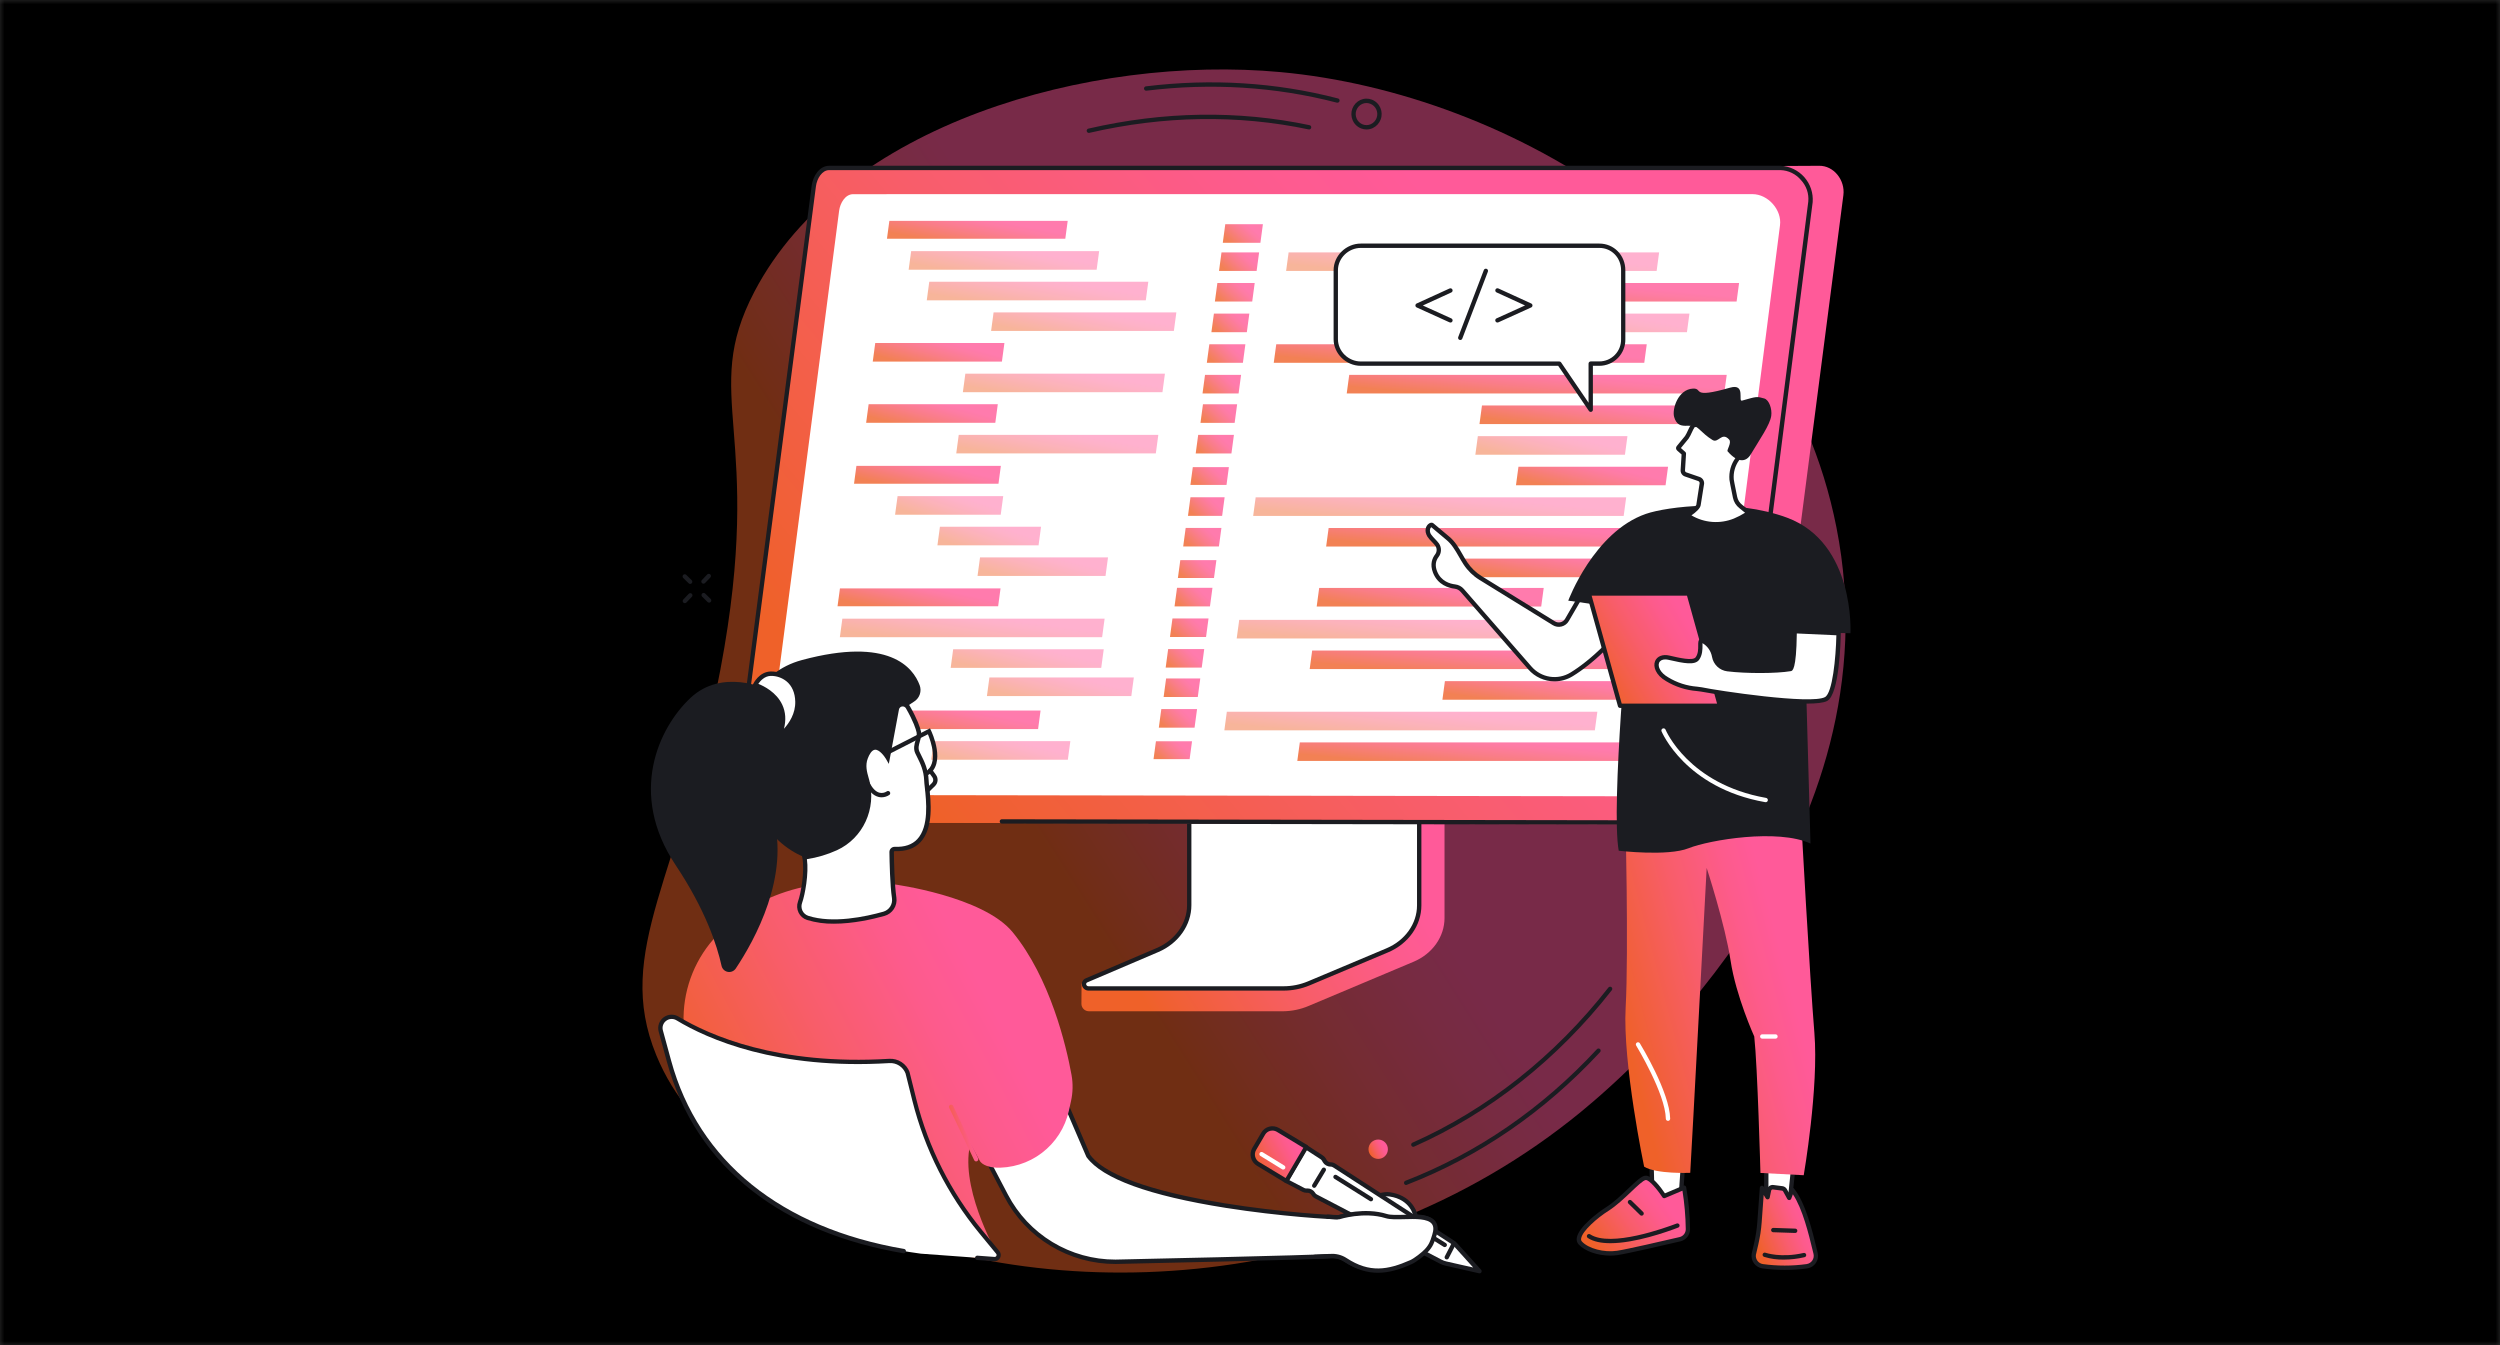 <svg width="288" height="155" viewBox="0 0 288 155" fill="none" xmlns="http://www.w3.org/2000/svg">
  <rect x="0" y="0" width="288" height="155" fill="#333333" stroke="none"/>
  <mask id="mask0_989_78500" style="mask-type:alpha" maskUnits="userSpaceOnUse" x="0" y="0" width="288" height="155">
    <rect width="288" height="155" fill="#25262D"/>
  </mask>
  <g mask="url(#mask0_989_78500)">
    <rect width="288" height="155" fill="current"/>
    <path d="M75.612 121.579C79.693 131.504 89.232 136.198 95.329 139.197C119.361 151.022 155.868 149.636 182.151 128.064C188.301 123.015 218.614 96.57 211.56 60.765C205.323 29.109 173.942 10.745 147.513 8.305C125.617 6.283 97.022 14.273 86.915 33.586C80.56 45.73 88.195 49.586 82.996 77.103C78.497 100.915 70.62 109.44 75.612 121.579Z" opacity="0.47" fill="url(#paint0_linear_989_78500)"/>
    <path d="M166.133 83.082L139.883 83.249C139.716 83.249 139.658 83.416 139.658 83.56V105.889C139.658 108.026 124.744 113.582 124.598 113.3L124.58 115.663C124.587 115.89 124.684 116.105 124.849 116.261C125.013 116.417 125.233 116.502 125.46 116.498H147.802C148.818 116.489 149.822 116.281 150.757 115.883L162.857 110.788C165.028 109.87 166.409 107.901 166.409 105.752V83.391C166.411 83.353 166.406 83.314 166.393 83.278C166.381 83.242 166.361 83.208 166.335 83.179C166.31 83.151 166.279 83.127 166.244 83.111C166.209 83.094 166.172 83.084 166.133 83.082Z" fill="url(#paint0_linear_989_78500)"/>
    <path d="M136.999 81.945V104.282C136.999 106.485 135.583 108.49 133.356 109.44L125.193 112.926C124.66 113.153 124.842 113.867 125.433 113.867H147.861C148.862 113.869 149.853 113.671 150.776 113.285L159.821 109.477C162.065 108.532 163.495 106.518 163.495 104.3V81.945C163.493 81.921 163.488 81.899 163.478 81.878C163.467 81.857 163.453 81.838 163.436 81.822C163.419 81.807 163.398 81.795 163.376 81.787C163.354 81.779 163.331 81.776 163.308 81.778H137.185C137.162 81.776 137.138 81.78 137.116 81.787C137.095 81.795 137.074 81.807 137.057 81.822C137.04 81.838 137.026 81.857 137.016 81.878C137.006 81.899 137 81.921 136.999 81.945Z" fill="white"/>
    <path d="M147.86 114.118H125.432C125.25 114.125 125.071 114.068 124.927 113.957C124.782 113.846 124.681 113.688 124.641 113.51C124.608 113.343 124.635 113.169 124.718 113.02C124.801 112.87 124.934 112.755 125.093 112.695L133.256 109.21C135.378 108.305 136.748 106.371 136.748 104.282V81.945C136.751 81.832 136.798 81.725 136.88 81.647C136.962 81.569 137.071 81.527 137.184 81.529H163.308C163.421 81.527 163.53 81.569 163.612 81.647C163.694 81.725 163.741 81.832 163.744 81.945V104.305C163.744 106.608 162.241 108.729 159.917 109.708L150.874 113.515C149.919 113.913 148.894 114.118 147.86 114.118ZM137.249 82.03V104.282C137.249 106.571 135.759 108.687 133.453 109.671L125.294 113.156C125.239 113.169 125.191 113.203 125.16 113.25C125.129 113.297 125.117 113.354 125.127 113.41C125.144 113.475 125.184 113.532 125.239 113.57C125.295 113.608 125.362 113.624 125.429 113.617H147.856C148.824 113.617 149.782 113.425 150.675 113.052L159.72 109.245C161.859 108.345 163.24 106.406 163.24 104.305V82.03H137.249Z" fill="#1B1C21"/>
    <path d="M87.932 94.746L201.071 95C202.061 95 203.048 94.255 203.173 93.272L212.358 22.478C212.578 20.763 211.249 19.056 209.542 19.099L97.716 19.689L87.932 94.746Z" fill="url(#paint1_linear_989_78500)"/>
    <path d="M205.119 19.509C207.064 19.509 208.823 21.483 208.574 23.418L199.648 93.108C199.521 94.092 198.467 94.925 197.477 94.925L86.342 94.745C85.155 94.745 84.361 93.76 84.505 92.574L93.748 21.591C93.875 20.608 94.526 19.504 95.515 19.504L205.119 19.509Z" fill="url(#paint2_linear_989_78500)"/>
    <path d="M197.467 95.012L115.414 94.878C115.348 94.878 115.284 94.852 115.237 94.805C115.19 94.758 115.164 94.694 115.164 94.628C115.164 94.561 115.19 94.498 115.237 94.451C115.284 94.404 115.348 94.377 115.414 94.377L197.467 94.511C198.364 94.511 199.279 93.75 199.388 92.913L208.314 23.223C208.357 22.775 208.306 22.323 208.162 21.897C208.018 21.471 207.785 21.08 207.479 20.751C207.187 20.402 206.826 20.118 206.417 19.919C206.008 19.721 205.562 19.611 205.107 19.597H95.513C94.714 19.597 94.114 20.547 93.996 21.466L84.752 92.449C84.715 92.69 84.729 92.937 84.795 93.172C84.861 93.408 84.977 93.626 85.135 93.813C85.285 93.98 85.47 94.113 85.677 94.203C85.884 94.292 86.107 94.336 86.332 94.331L93.082 94.342C93.148 94.342 93.212 94.369 93.259 94.416C93.306 94.463 93.333 94.526 93.333 94.593C93.333 94.659 93.306 94.723 93.259 94.77C93.212 94.817 93.148 94.843 93.082 94.843L86.334 94.832C86.037 94.837 85.743 94.778 85.472 94.66C85.201 94.541 84.958 94.365 84.761 94.144C84.558 93.902 84.408 93.621 84.322 93.317C84.235 93.014 84.214 92.696 84.26 92.383L93.503 21.401C93.647 20.284 94.403 19.096 95.519 19.096H205.117C205.638 19.12 206.149 19.249 206.62 19.474C207.09 19.7 207.51 20.017 207.856 20.408C208.201 20.799 208.464 21.256 208.63 21.75C208.795 22.245 208.86 22.768 208.82 23.288L199.894 92.976C199.747 94.062 198.616 95.012 197.467 95.012Z" fill="#1B1C21"/>
    <path d="M201.883 22.364C203.675 22.364 205.292 24.18 205.056 25.96L196.843 90.072C196.728 90.977 195.758 91.742 194.848 91.742L89.845 91.575C88.752 91.575 88.023 90.668 88.161 89.583L96.666 24.288C96.782 23.383 97.381 22.368 98.291 22.368L201.883 22.364Z" fill="white"/>
    <path opacity="0.47" d="M190.844 31.213H148.16L148.449 29.073H191.131L190.844 31.213Z" fill="url(#paint3_linear_989_78500)"/>
    <path opacity="0.8" d="M200.055 34.74H156.566L156.854 32.601H200.342L200.055 34.74Z" fill="url(#paint4_linear_989_78500)"/>
    <path opacity="0.47" d="M194.335 38.269H171.857L172.145 36.128H194.624L194.335 38.269Z" fill="url(#paint5_linear_989_78500)"/>
    <path opacity="0.47" d="M187.049 59.437H144.365L144.652 57.296H187.336L187.049 59.437Z" fill="url(#paint6_linear_989_78500)"/>
    <path opacity="0.8" d="M196.259 62.964H152.771L153.059 60.825H196.547L196.259 62.964Z" fill="url(#paint7_linear_989_78500)"/>
    <path opacity="0.8" d="M195.784 66.493H168.062L168.35 64.353H196.073L195.784 66.493Z" fill="url(#paint8_linear_989_78500)"/>
    <path opacity="0.8" d="M177.547 69.874H151.682L151.969 67.733H177.835L177.547 69.874Z" fill="url(#paint9_linear_989_78500)"/>
    <path opacity="0.8" d="M189.42 41.796H146.736L147.025 39.657H189.707L189.42 41.796Z" fill="url(#paint10_linear_989_78500)"/>
    <path opacity="0.8" d="M198.631 45.325H155.143L155.43 43.185H198.919L198.631 45.325Z" fill="url(#paint11_linear_989_78500)"/>
    <path opacity="0.47" d="M187.195 52.382H169.961L170.248 50.241H187.482L187.195 52.382Z" fill="url(#paint12_linear_989_78500)"/>
    <path opacity="0.8" d="M191.873 55.905H174.639L174.926 53.766H192.16L191.873 55.905Z" fill="url(#paint13_linear_989_78500)"/>
    <path opacity="0.8" d="M198.158 48.853H170.436L170.723 46.712H198.446L198.158 48.853Z" fill="url(#paint14_linear_989_78500)"/>
    <path opacity="0.47" d="M185.153 73.548H142.469L142.756 71.409H185.44L185.153 73.548Z" fill="url(#paint15_linear_989_78500)"/>
    <path opacity="0.8" d="M192.964 77.077H150.875L151.162 74.938H193.252L192.964 77.077Z" fill="url(#paint16_linear_989_78500)"/>
    <path opacity="0.8" d="M193.887 80.606H166.166L166.453 78.465H194.174L193.887 80.606Z" fill="url(#paint17_linear_989_78500)"/>
    <path opacity="0.47" d="M183.727 84.132H141.045L141.332 81.993H184.016L183.727 84.132Z" fill="url(#paint18_linear_989_78500)"/>
    <path opacity="0.8" d="M192.938 87.661H149.449L149.738 85.522H193.227L192.938 87.661Z" fill="url(#paint19_linear_989_78500)"/>
    <path opacity="0.8" d="M141.293 55.867H137.135L137.41 53.811H141.568L141.293 55.867Z" fill="url(#paint20_linear_989_78500)"/>
    <path opacity="0.8" d="M144.763 31.213H140.43L140.717 29.073H145.05L144.763 31.213Z" fill="url(#paint21_linear_989_78500)"/>
    <path opacity="0.8" d="M145.199 27.97H140.865L141.152 25.831H145.486L145.199 27.97Z" fill="url(#paint22_linear_989_78500)"/>
    <path opacity="0.8" d="M144.255 34.74H139.955L140.242 32.601H144.542L144.255 34.74Z" fill="url(#paint23_linear_989_78500)"/>
    <path opacity="0.8" d="M143.636 38.269H139.553L139.842 36.13H143.923L143.636 38.269Z" fill="url(#paint24_linear_989_78500)"/>
    <path opacity="0.8" d="M143.182 41.797H139.027L139.315 39.657H143.469L143.182 41.797Z" fill="url(#paint25_linear_989_78500)"/>
    <path opacity="0.8" d="M142.686 45.325H138.531L138.818 43.185H142.973L142.686 45.325Z" fill="url(#paint26_linear_989_78500)"/>
    <path opacity="0.8" d="M141.861 52.239H137.744L138.031 50.1H142.148L141.861 52.239Z" fill="url(#paint27_linear_989_78500)"/>
    <path opacity="0.8" d="M142.231 48.711H138.295L138.582 46.572H142.518L142.231 48.711Z" fill="url(#paint28_linear_989_78500)"/>
    <path opacity="0.8" d="M139.852 66.583H135.693L135.971 64.527H140.129L139.852 66.583Z" fill="url(#paint29_linear_989_78500)"/>
    <path opacity="0.8" d="M140.419 62.956H136.303L136.59 60.816H140.708L140.419 62.956Z" fill="url(#paint30_linear_989_78500)"/>
    <path opacity="0.8" d="M140.79 59.429H136.854L137.141 57.288H141.077L140.79 59.429Z" fill="url(#paint31_linear_989_78500)"/>
    <path opacity="0.8" d="M137.045 87.452H132.887L133.164 85.397H137.322L137.045 87.452Z" fill="url(#paint32_linear_989_78500)"/>
    <path opacity="0.8" d="M139.388 69.854H135.307L135.594 67.715H139.675L139.388 69.854Z" fill="url(#paint33_linear_989_78500)"/>
    <path opacity="0.8" d="M138.936 73.383H134.781L135.068 71.244H139.223L138.936 73.383Z" fill="url(#paint34_linear_989_78500)"/>
    <path opacity="0.8" d="M138.44 76.911H134.285L134.572 74.77H138.727L138.44 76.911Z" fill="url(#paint35_linear_989_78500)"/>
    <path opacity="0.8" d="M137.613 83.825H133.496L133.783 81.686H137.901L137.613 83.825Z" fill="url(#paint36_linear_989_78500)"/>
    <path opacity="0.8" d="M137.985 80.296H134.049L134.336 78.157H138.272L137.985 80.296Z" fill="url(#paint37_linear_989_78500)"/>
    <path opacity="0.8" d="M122.723 27.501H102.178L102.453 25.445H123L122.723 27.501Z" fill="url(#paint38_linear_989_78500)"/>
    <path opacity="0.47" d="M126.333 31.071H104.676L104.965 28.932H126.622L126.333 31.071Z" fill="url(#paint39_linear_989_78500)"/>
    <path opacity="0.47" d="M131.997 34.6H106.764L107.051 32.459H132.284L131.997 34.6Z" fill="url(#paint40_linear_989_78500)"/>
    <path opacity="0.47" d="M135.23 38.127H114.174L114.461 35.988H135.517L135.23 38.127Z" fill="url(#paint41_linear_989_78500)"/>
    <path opacity="0.8" d="M115.024 55.725H98.383L98.658 53.669H115.299L115.024 55.725Z" fill="url(#paint42_linear_989_78500)"/>
    <path opacity="0.47" d="M115.284 59.295H103.113L103.401 57.156H115.571L115.284 59.295Z" fill="url(#paint43_linear_989_78500)"/>
    <path opacity="0.47" d="M119.642 62.824H107.992L108.279 60.683H119.929L119.642 62.824Z" fill="url(#paint44_linear_989_78500)"/>
    <path opacity="0.47" d="M127.355 66.351H112.611L112.9 64.211H127.643L127.355 66.351Z" fill="url(#paint45_linear_989_78500)"/>
    <path opacity="0.8" d="M115.42 41.656H100.541L100.828 39.516H115.709L115.42 41.656Z" fill="url(#paint46_linear_989_78500)"/>
    <path opacity="0.47" d="M133.914 45.184H110.922L111.209 43.043H134.201L133.914 45.184Z" fill="url(#paint47_linear_989_78500)"/>
    <path opacity="0.8" d="M114.659 48.706H99.779L100.067 46.565H114.946L114.659 48.706Z" fill="url(#paint48_linear_989_78500)"/>
    <path opacity="0.47" d="M133.152 52.233H110.16L110.447 50.094H133.439L133.152 52.233Z" fill="url(#paint49_linear_989_78500)"/>
    <path opacity="0.8" d="M114.986 69.838H96.484L96.762 67.782H115.263L114.986 69.838Z" fill="url(#paint50_linear_989_78500)"/>
    <path opacity="0.47" d="M126.965 73.408H96.752L97.039 71.267H127.252L126.965 73.408Z" fill="url(#paint51_linear_989_78500)"/>
    <path opacity="0.47" d="M126.862 76.935H109.518L109.805 74.796H127.151L126.862 76.935Z" fill="url(#paint52_linear_989_78500)"/>
    <path opacity="0.8" d="M119.587 83.992H99.607L99.896 81.851H119.874L119.587 83.992Z" fill="url(#paint53_linear_989_78500)"/>
    <path opacity="0.47" d="M130.329 80.185H113.693L113.981 78.045H130.617L130.329 80.185Z" fill="url(#paint54_linear_989_78500)"/>
    <path opacity="0.47" d="M123.016 87.519H107.275L107.564 85.38H123.304L123.016 87.519Z" fill="url(#paint55_linear_989_78500)"/>
    <path d="M206.577 134.598L206.16 138.594L203.475 138.912V134.172L206.577 134.598Z" fill="white"/>
    <path d="M203.475 139.162C203.413 139.163 203.353 139.14 203.308 139.099C203.281 139.075 203.26 139.047 203.245 139.014C203.23 138.982 203.223 138.947 203.223 138.912V134.172C203.223 134.137 203.231 134.101 203.246 134.069C203.261 134.036 203.282 134.007 203.309 133.984C203.337 133.96 203.368 133.943 203.403 133.933C203.437 133.922 203.473 133.919 203.508 133.924L206.609 134.349C206.674 134.359 206.732 134.392 206.772 134.443C206.812 134.494 206.831 134.559 206.825 134.623L206.407 138.621C206.402 138.678 206.377 138.73 206.337 138.771C206.297 138.811 206.245 138.837 206.188 138.843L203.503 139.16L203.475 139.162ZM203.725 134.46V138.634L205.931 138.374L206.302 134.819L203.725 134.46Z" fill="#1B1C21"/>
    <path d="M203.053 145.87C204.748 146.104 206.467 146.104 208.163 145.87C208.33 145.846 208.49 145.788 208.633 145.698C208.776 145.609 208.898 145.491 208.993 145.351C209.087 145.211 209.151 145.053 209.181 144.887C209.21 144.721 209.205 144.551 209.165 144.387C208.69 142.447 207.872 138.766 206.469 137.06L206.122 137.985L205.641 137.113C205.608 137.055 205.562 137.005 205.507 136.967C205.452 136.929 205.388 136.905 205.322 136.896L204.267 136.762C204.161 136.749 204.054 136.776 203.967 136.838C203.88 136.9 203.82 136.992 203.798 137.096L203.631 137.9L202.988 136.846L202.704 140.777C202.642 141.62 202.515 142.458 202.325 143.282L202.037 144.523C201.997 144.835 202.08 145.152 202.27 145.404C202.46 145.656 202.741 145.823 203.053 145.87Z" fill="url(#paint56_linear_989_78500)"/>
    <path d="M205.59 146.294C204.729 146.295 203.869 146.236 203.017 146.117C202.638 146.061 202.297 145.858 202.067 145.553C201.837 145.247 201.736 144.864 201.786 144.484V144.461L202.073 143.22C202.261 142.41 202.385 141.588 202.446 140.759L202.731 136.829C202.735 136.776 202.755 136.726 202.79 136.686C202.824 136.645 202.87 136.616 202.922 136.604C202.973 136.591 203.027 136.595 203.076 136.615C203.125 136.635 203.166 136.67 203.194 136.716L203.508 137.228L203.546 137.045C203.581 136.878 203.677 136.731 203.816 136.632C203.954 136.533 204.124 136.49 204.293 136.51L205.348 136.646C205.452 136.66 205.552 136.699 205.639 136.758C205.726 136.818 205.798 136.897 205.849 136.99L206.068 137.385L206.225 136.968C206.24 136.927 206.266 136.891 206.3 136.863C206.334 136.835 206.375 136.817 206.418 136.81C206.462 136.803 206.506 136.807 206.547 136.822C206.588 136.838 206.624 136.864 206.652 136.898C207.997 138.531 208.81 141.896 209.294 143.911L209.396 144.332C209.445 144.53 209.451 144.736 209.416 144.936C209.38 145.137 209.302 145.328 209.188 145.496C209.074 145.665 208.926 145.808 208.753 145.916C208.58 146.024 208.387 146.094 208.185 146.122C207.325 146.239 206.458 146.297 205.59 146.294ZM202.279 144.561C202.248 144.808 202.316 145.057 202.466 145.255C202.616 145.453 202.838 145.584 203.084 145.622C204.756 145.852 206.451 145.852 208.123 145.622C208.255 145.602 208.381 145.556 208.493 145.485C208.606 145.415 208.702 145.321 208.777 145.211C208.852 145.101 208.903 144.977 208.927 144.847C208.951 144.716 208.947 144.582 208.917 144.453L208.815 144.032C208.372 142.205 207.656 139.236 206.539 137.582L206.352 138.083C206.336 138.129 206.307 138.169 206.269 138.199C206.23 138.228 206.184 138.246 206.136 138.25C206.088 138.253 206.041 138.243 205.998 138.22C205.956 138.198 205.921 138.163 205.897 138.122L205.417 137.25C205.404 137.225 205.385 137.204 205.363 137.189C205.34 137.173 205.314 137.163 205.286 137.16L204.231 137.026C204.187 137.021 204.143 137.033 204.107 137.059C204.071 137.085 204.046 137.123 204.037 137.167L203.87 137.968C203.86 138.017 203.835 138.063 203.799 138.098C203.763 138.133 203.717 138.156 203.668 138.165C203.618 138.173 203.567 138.167 203.521 138.146C203.476 138.125 203.437 138.091 203.411 138.048L203.175 137.663L202.947 140.795C202.885 141.65 202.756 142.499 202.563 143.334L202.279 144.561Z" fill="#1B1C21"/>
    <path d="M205.509 145.107C204.738 145.125 203.97 145.018 203.233 144.792C203.2 144.782 203.169 144.767 203.142 144.745C203.115 144.723 203.093 144.696 203.077 144.666C203.061 144.635 203.052 144.602 203.049 144.568C203.047 144.533 203.052 144.499 203.063 144.466C203.075 144.434 203.093 144.404 203.116 144.379C203.14 144.354 203.168 144.334 203.2 144.32C203.231 144.306 203.266 144.299 203.3 144.3C203.334 144.3 203.368 144.307 203.4 144.321C203.423 144.329 205.175 144.935 207.759 144.344C207.791 144.335 207.826 144.332 207.859 144.336C207.893 144.341 207.925 144.352 207.955 144.369C207.984 144.387 208.009 144.41 208.029 144.437C208.05 144.465 208.064 144.496 208.071 144.529C208.079 144.562 208.08 144.596 208.074 144.63C208.068 144.663 208.055 144.695 208.036 144.723C208.017 144.752 207.993 144.776 207.964 144.795C207.936 144.813 207.904 144.826 207.87 144.832C207.096 145.012 206.304 145.104 205.509 145.107Z" fill="#1B1C21"/>
    <path d="M206.803 142.038H206.788L204.272 141.954C204.239 141.953 204.206 141.946 204.176 141.932C204.146 141.918 204.119 141.899 204.097 141.875C204.074 141.851 204.057 141.823 204.045 141.792C204.034 141.761 204.028 141.728 204.029 141.695C204.031 141.663 204.038 141.63 204.052 141.6C204.065 141.57 204.085 141.543 204.109 141.521C204.133 141.498 204.161 141.481 204.192 141.469C204.223 141.458 204.255 141.452 204.288 141.453L206.805 141.537C206.871 141.537 206.935 141.563 206.982 141.61C207.029 141.657 207.055 141.721 207.055 141.787C207.055 141.854 207.029 141.917 206.982 141.964C206.935 142.011 206.871 142.038 206.805 142.038H206.803Z" fill="#1B1C21"/>
    <path d="M194.001 132.469L193.599 138.302H190.369L190.219 132.469H194.001Z" fill="white"/>
    <path d="M193.595 138.553H190.366C190.3 138.553 190.238 138.527 190.191 138.482C190.144 138.436 190.117 138.374 190.115 138.309L189.965 132.476C189.964 132.442 189.97 132.409 189.982 132.378C189.994 132.347 190.013 132.319 190.036 132.295C190.059 132.271 190.087 132.252 190.118 132.239C190.149 132.226 190.182 132.22 190.215 132.22H193.998C194.032 132.22 194.066 132.227 194.098 132.24C194.13 132.254 194.158 132.274 194.182 132.299C194.205 132.324 194.223 132.354 194.235 132.386C194.246 132.419 194.251 132.453 194.248 132.487L193.846 138.321C193.841 138.384 193.812 138.442 193.766 138.485C193.72 138.528 193.659 138.552 193.595 138.553ZM190.61 138.052H193.362L193.729 132.721H190.473L190.61 138.052Z" fill="#1B1C21"/>
    <path d="M194.443 141.595C194.448 141.863 194.361 142.124 194.197 142.335C194.033 142.546 193.801 142.695 193.541 142.756C191.684 143.192 187.501 144.16 186.307 144.339C184.759 144.571 182.855 144.093 182.037 143.182C181.218 142.27 183.873 140.092 185.128 139.301C186.996 138.123 188.791 135.794 189.545 135.692C190.298 135.59 191.702 137.786 191.702 137.786L194 136.816C194.28 138.394 194.428 139.993 194.443 141.595Z" fill="url(#paint57_linear_989_78500)"/>
    <path d="M185.503 144.648C184.054 144.648 182.559 144.138 181.851 143.349C181.764 143.25 181.7 143.133 181.664 143.007C181.628 142.88 181.621 142.747 181.644 142.617C181.821 141.348 184.182 139.6 184.996 139.089C185.906 138.514 186.794 137.667 187.577 136.918C188.521 136.016 189.08 135.503 189.511 135.443C190.281 135.336 191.348 136.794 191.801 137.472L193.905 136.582C193.939 136.568 193.976 136.561 194.013 136.563C194.05 136.565 194.086 136.574 194.119 136.592C194.152 136.609 194.18 136.634 194.202 136.664C194.225 136.693 194.24 136.728 194.247 136.764C194.529 138.358 194.679 139.972 194.695 141.59C194.698 141.914 194.592 142.229 194.393 142.485C194.195 142.741 193.915 142.921 193.601 142.998C191.822 143.415 187.554 144.404 186.347 144.586C186.067 144.627 185.785 144.647 185.503 144.648ZM189.606 135.939H189.588C189.289 135.981 188.598 136.64 187.93 137.275C187.13 138.038 186.221 138.905 185.268 139.506C184.037 140.281 182.262 141.816 182.147 142.679C182.133 142.737 182.134 142.798 182.148 142.856C182.163 142.914 182.191 142.968 182.23 143.013C182.965 143.831 184.782 144.314 186.278 144.09C187.469 143.911 191.72 142.921 193.492 142.51C193.696 142.46 193.877 142.343 194.006 142.177C194.134 142.011 194.203 141.807 194.2 141.597C194.181 140.113 194.053 138.632 193.818 137.166L191.814 138.015C191.76 138.038 191.699 138.042 191.642 138.024C191.585 138.007 191.537 137.97 191.505 137.92C190.87 136.948 189.977 135.939 189.606 135.939Z" fill="#1B1C21"/>
    <path d="M185.52 143.217C184.494 143.217 183.576 143.05 182.911 142.612C182.858 142.575 182.821 142.518 182.809 142.455C182.797 142.391 182.81 142.325 182.845 142.27C182.881 142.216 182.936 142.177 183 142.163C183.063 142.149 183.129 142.159 183.185 142.193C185.546 143.741 191.897 141.428 193.146 140.951C193.177 140.939 193.21 140.933 193.243 140.933C193.276 140.934 193.308 140.941 193.338 140.955C193.368 140.968 193.396 140.987 193.418 141.011C193.441 141.035 193.459 141.063 193.47 141.094C193.482 141.125 193.488 141.158 193.487 141.191C193.486 141.224 193.479 141.256 193.466 141.286C193.452 141.316 193.433 141.343 193.409 141.366C193.385 141.389 193.357 141.406 193.327 141.418C191.997 141.928 188.354 143.217 185.52 143.217Z" fill="#1B1C21"/>
    <path d="M189.112 140.046C189.047 140.045 188.984 140.02 188.937 139.974L187.601 138.663C187.576 138.64 187.556 138.613 187.542 138.582C187.528 138.552 187.521 138.518 187.52 138.485C187.519 138.451 187.525 138.418 187.537 138.387C187.549 138.355 187.568 138.327 187.591 138.303C187.615 138.279 187.643 138.26 187.674 138.247C187.705 138.234 187.738 138.228 187.772 138.228C187.806 138.228 187.839 138.235 187.87 138.248C187.9 138.262 187.928 138.281 187.951 138.306L189.287 139.615C189.322 139.649 189.346 139.693 189.356 139.741C189.367 139.789 189.363 139.839 189.345 139.885C189.327 139.931 189.296 139.97 189.257 139.999C189.217 140.027 189.169 140.044 189.12 140.046H189.112Z" fill="#1B1C21"/>
    <path d="M207.492 94.446C207.492 94.446 208.494 112.68 209.016 118.974C209.539 125.268 207.789 135.386 207.789 135.386L202.803 135.123C202.803 135.123 202.469 122.82 202.09 119.403C202.09 119.403 199.984 114.773 199.359 110.643C198.735 106.513 196.609 99.989 196.609 99.989C196.609 99.989 194.88 132.552 194.715 135.109C194.715 135.109 190.804 135.276 189.403 134.398C189.403 134.398 186.918 122.523 187.275 116.063C187.633 109.604 187.24 93.552 187.24 93.552L207.492 94.446Z" fill="url(#paint58_linear_989_78500)"/>
    <path d="M204.537 119.654H203.012C202.946 119.654 202.882 119.627 202.835 119.58C202.788 119.533 202.762 119.47 202.762 119.403C202.762 119.337 202.788 119.273 202.835 119.226C202.882 119.179 202.946 119.153 203.012 119.153H204.537C204.603 119.153 204.667 119.179 204.714 119.226C204.761 119.273 204.787 119.337 204.787 119.403C204.787 119.47 204.761 119.533 204.714 119.58C204.667 119.627 204.603 119.654 204.537 119.654Z" fill="white"/>
    <path d="M192.153 129.124C192.087 129.124 192.024 129.099 191.977 129.053C191.93 129.007 191.903 128.944 191.903 128.879C191.849 125.978 188.519 120.502 188.486 120.447C188.469 120.419 188.457 120.388 188.452 120.356C188.447 120.323 188.448 120.29 188.456 120.258C188.464 120.226 188.478 120.196 188.497 120.17C188.516 120.143 188.541 120.121 188.569 120.104C188.597 120.087 188.628 120.075 188.66 120.07C188.692 120.065 188.725 120.066 188.757 120.074C188.789 120.082 188.819 120.096 188.846 120.115C188.872 120.134 188.895 120.159 188.912 120.186C189.052 120.415 192.348 125.834 192.404 128.87C192.404 128.903 192.398 128.936 192.386 128.966C192.374 128.997 192.357 129.025 192.334 129.049C192.311 129.073 192.284 129.092 192.254 129.105C192.223 129.118 192.191 129.125 192.158 129.126L192.153 129.124Z" fill="white"/>
    <path d="M184.17 65.599C183.895 65.578 181.595 69.522 180.515 71.406C180.443 71.533 180.346 71.644 180.23 71.732C180.113 71.821 179.981 71.885 179.839 71.921C179.698 71.958 179.55 71.965 179.406 71.943C179.261 71.921 179.123 71.87 178.999 71.793L170.55 66.578C169.86 66.154 169.27 65.584 168.824 64.908C168.117 63.832 167.698 62.737 166.753 61.975C165.985 61.354 165.207 60.664 164.973 60.484C164.827 60.371 164.149 60.853 164.66 61.71C164.817 61.972 165.404 62.507 165.564 62.749C165.691 62.936 165.757 63.159 165.752 63.386C165.747 63.613 165.671 63.833 165.536 64.014C165.232 64.404 164.979 65.028 165.32 65.898C165.821 67.182 166.965 67.501 167.611 67.568C167.935 67.608 168.232 67.765 168.446 68.011L176.245 76.955C176.828 77.626 177.63 78.07 178.508 78.206C179.387 78.342 180.286 78.162 181.044 77.698C183.579 76.148 186.844 73.022 189.195 69.084L184.17 65.599Z" fill="white"/>
    <path d="M179.083 78.493C178.509 78.493 177.941 78.37 177.419 78.131C176.897 77.893 176.432 77.546 176.055 77.112L168.258 68.178C168.084 67.978 167.842 67.85 167.579 67.819C166.884 67.738 165.637 67.394 165.084 65.982C164.695 64.99 165.005 64.277 165.336 63.854C165.44 63.714 165.498 63.545 165.501 63.37C165.504 63.195 165.452 63.024 165.353 62.88C165.233 62.727 165.105 62.582 164.967 62.445C164.774 62.257 164.599 62.051 164.443 61.832C164.047 61.164 164.245 60.633 164.534 60.377C164.738 60.197 164.969 60.158 165.124 60.279C165.227 60.359 165.414 60.518 165.673 60.74C166.026 61.04 166.465 61.408 166.907 61.775C167.612 62.344 168.03 63.068 168.47 63.836C168.637 64.14 168.828 64.455 169.03 64.764C169.457 65.411 170.02 65.957 170.68 66.364L179.13 71.579C179.225 71.639 179.332 71.679 179.443 71.696C179.555 71.713 179.668 71.708 179.778 71.68C179.887 71.653 179.989 71.603 180.079 71.534C180.168 71.466 180.243 71.38 180.299 71.282C183.724 65.312 183.973 65.33 184.191 65.349C184.236 65.352 184.278 65.367 184.315 65.392L189.338 68.867C189.39 68.903 189.427 68.958 189.441 69.02C189.454 69.082 189.444 69.147 189.412 69.201C186.875 73.456 183.495 76.486 181.175 77.902C180.546 78.288 179.822 78.492 179.083 78.493ZM164.888 60.735C164.829 60.779 164.783 60.84 164.757 60.91C164.722 61.023 164.715 61.142 164.735 61.258C164.755 61.374 164.802 61.483 164.872 61.578C165.011 61.765 165.163 61.941 165.329 62.104C165.487 62.261 165.634 62.428 165.768 62.605C165.926 62.836 166.006 63.111 165.999 63.391C165.992 63.67 165.897 63.94 165.728 64.163C165.366 64.629 165.306 65.18 165.548 65.801C166.006 66.97 167.051 67.254 167.635 67.321C168.023 67.365 168.381 67.553 168.637 67.847L176.433 76.788C176.977 77.415 177.726 77.829 178.546 77.956C179.366 78.083 180.205 77.914 180.913 77.481C183.144 76.118 186.384 73.222 188.859 69.153L184.183 65.916C183.849 66.316 182.792 67.954 180.735 71.537C180.646 71.694 180.526 71.831 180.384 71.94C180.241 72.049 180.077 72.128 179.903 72.172C179.729 72.217 179.548 72.226 179.37 72.198C179.192 72.171 179.022 72.108 178.869 72.013L170.419 66.797C169.697 66.351 169.081 65.753 168.614 65.045C168.404 64.724 168.218 64.403 168.04 64.091C167.622 63.367 167.228 62.682 166.597 62.171C166.148 61.807 165.687 61.414 165.351 61.127C165.156 60.957 164.994 60.82 164.89 60.735H164.888Z" fill="#1B1C21"/>
    <path d="M213.173 72.947C213.173 72.947 213.734 62.56 205.882 59.641C199.801 57.381 192.036 58.357 189.603 59.2C183.611 61.279 180.662 69.196 180.662 69.196L187.676 70.185C187.676 70.185 185.558 92.931 186.477 98.005C186.477 98.005 192.128 98.673 194.524 97.717C196.921 96.762 204.803 95.436 208.569 97.178L207.884 72.849L213.173 72.947Z" fill="#1B1C21"/>
    <path d="M203.385 92.407H203.34C194.129 90.769 191.43 84.303 191.405 84.238C191.383 84.177 191.386 84.11 191.413 84.051C191.439 83.992 191.488 83.946 191.548 83.922C191.607 83.898 191.674 83.898 191.734 83.922C191.794 83.946 191.842 83.992 191.869 84.051C191.894 84.114 194.503 90.326 203.429 91.914C203.495 91.92 203.556 91.952 203.599 92.003C203.642 92.054 203.663 92.12 203.657 92.187C203.652 92.253 203.62 92.314 203.569 92.357C203.518 92.4 203.452 92.421 203.385 92.415V92.407Z" fill="white"/>
    <path d="M186.629 81.305H198.133L194.53 68.37H183.025L186.629 81.305Z" fill="url(#paint59_linear_989_78500)"/>
    <path d="M198.135 81.555H186.631C186.576 81.555 186.523 81.538 186.479 81.505C186.435 81.472 186.404 81.426 186.388 81.374L182.786 68.438C182.776 68.401 182.775 68.362 182.782 68.324C182.789 68.286 182.805 68.25 182.828 68.219C182.851 68.189 182.881 68.164 182.916 68.146C182.95 68.129 182.988 68.12 183.027 68.119H194.531C194.586 68.119 194.639 68.137 194.683 68.17C194.727 68.203 194.759 68.25 194.773 68.303L198.377 81.238C198.387 81.275 198.388 81.314 198.381 81.352C198.374 81.39 198.358 81.426 198.335 81.457C198.312 81.488 198.281 81.513 198.247 81.53C198.212 81.547 198.174 81.556 198.135 81.555ZM186.821 81.055H197.806L194.341 68.62H183.357L186.821 81.055Z" fill="#1B1C21"/>
    <path d="M211.807 72.947L206.749 72.717C206.749 72.717 206.71 77.005 206.248 77.082C204.621 77.354 201.214 77.367 198.998 77.099C198.622 77.049 198.271 76.882 197.996 76.62C197.722 76.358 197.537 76.016 197.47 75.642C197.405 75.28 197.264 74.936 197.054 74.633C196.845 74.33 196.572 74.076 196.256 73.887C195.49 73.413 196.245 74.906 195.528 75.868C195.144 76.384 193.925 76.155 192.265 75.768C190.605 75.38 190.181 77.167 192.043 78.247C194.062 79.416 195.344 79.286 195.987 79.416C197.27 79.69 208.606 81.479 210.349 80.522C211.713 79.794 211.807 72.947 211.807 72.947Z" fill="white"/>
    <path d="M208.166 81.056C204.1 81.056 196.585 79.807 195.944 79.67C195.787 79.642 195.629 79.621 195.47 79.609C194.216 79.509 193.002 79.118 191.926 78.466C190.71 77.762 190.423 76.783 190.66 76.172C190.889 75.596 191.544 75.337 192.33 75.525C193.462 75.789 195.014 76.152 195.336 75.719C195.64 75.313 195.635 74.762 195.632 74.36C195.632 74.004 195.632 73.722 195.852 73.595C196.073 73.468 196.306 73.622 196.397 73.677C196.742 73.884 197.039 74.163 197.268 74.494C197.497 74.825 197.652 75.201 197.724 75.597C197.781 75.919 197.939 76.214 198.175 76.44C198.411 76.665 198.713 76.809 199.037 76.852C201.159 77.11 204.521 77.105 206.151 76.852C206.348 76.486 206.485 74.462 206.5 72.722C206.5 72.688 206.507 72.655 206.52 72.624C206.533 72.593 206.553 72.565 206.577 72.542C206.601 72.519 206.63 72.501 206.662 72.489C206.693 72.477 206.727 72.472 206.76 72.473L211.82 72.703C211.885 72.706 211.946 72.734 211.991 72.782C212.036 72.829 212.06 72.892 212.059 72.957C212.049 73.672 211.922 79.971 210.484 80.754C210.082 80.963 209.245 81.056 208.166 81.056ZM191.838 75.966C191.487 75.966 191.226 76.103 191.126 76.357C190.959 76.788 191.261 77.501 192.177 78.027C193.189 78.645 194.334 79.014 195.516 79.104C195.694 79.119 195.87 79.143 196.044 79.176C197.881 79.567 208.646 81.18 210.239 80.305C211.102 79.832 211.493 75.788 211.55 73.183L206.992 72.975C206.937 77.217 206.491 77.292 206.291 77.317C204.621 77.598 201.199 77.606 198.972 77.336C198.542 77.281 198.141 77.09 197.827 76.792C197.513 76.493 197.303 76.102 197.226 75.676C197.169 75.348 197.041 75.037 196.852 74.763C196.662 74.49 196.416 74.26 196.129 74.091C196.129 74.168 196.129 74.258 196.129 74.343C196.129 74.789 196.129 75.464 195.735 76.013C195.253 76.659 194.027 76.431 192.213 76.013C192.09 75.983 191.964 75.968 191.838 75.966Z" fill="#1B1C21"/>
    <path d="M194.387 59.377C194.387 59.377 195.696 58.572 195.684 58.101L196.058 55.681C196.061 55.575 196.03 55.47 195.97 55.382C195.91 55.293 195.824 55.226 195.724 55.189L194.174 54.656C194.078 54.621 193.996 54.556 193.939 54.47C193.883 54.384 193.856 54.283 193.862 54.18L193.984 52.258L193.376 51.72C193.353 51.7 193.339 51.671 193.336 51.64C193.334 51.608 193.343 51.578 193.363 51.553L194.323 50.385C194.637 49.942 194.951 48.882 195.208 48.958C195.208 48.958 200.672 48.327 200.939 51.083C200.973 51.482 200.862 51.881 200.627 52.206L200.143 52.888C199.646 53.571 199.412 54.411 199.487 55.252C199.505 55.428 199.732 56.55 199.884 57.293C199.97 57.713 200.204 58.089 200.544 58.352C200.971 58.686 201.491 59.098 201.405 59.125C200.918 59.46 200.395 59.74 199.846 59.96C199.006 60.301 198.099 60.439 197.196 60.364C196.294 60.289 195.422 60.002 194.65 59.527L194.387 59.377Z" fill="white"/>
    <path d="M197.684 60.641C196.564 60.641 195.467 60.333 194.511 59.749L194.252 59.583C194.216 59.561 194.185 59.529 194.164 59.492C194.143 59.455 194.132 59.413 194.132 59.37C194.132 59.328 194.142 59.285 194.163 59.248C194.184 59.211 194.214 59.179 194.25 59.157C194.86 58.781 195.433 58.267 195.429 58.1C195.428 58.085 195.428 58.069 195.429 58.054L195.8 55.655C195.8 55.603 195.783 55.552 195.754 55.51C195.724 55.467 195.682 55.434 195.633 55.416L194.085 54.885C193.937 54.832 193.81 54.732 193.724 54.6C193.637 54.468 193.596 54.312 193.606 54.155L193.718 52.355L193.203 51.899C193.132 51.836 193.087 51.747 193.079 51.652C193.072 51.557 193.101 51.462 193.162 51.388L194.115 50.227C194.24 50.027 194.348 49.818 194.441 49.601C194.686 49.077 194.883 48.658 195.211 48.699C195.623 48.656 198.855 48.365 200.388 49.598C200.613 49.773 200.8 49.992 200.937 50.242C201.074 50.492 201.158 50.768 201.184 51.052C201.224 51.512 201.097 51.971 200.827 52.345L200.342 53.028C199.88 53.661 199.663 54.441 199.731 55.222C199.731 55.279 199.788 55.59 200.125 57.238C200.199 57.6 200.401 57.923 200.693 58.148C201.695 58.921 201.685 58.995 201.657 59.15C201.644 59.217 201.605 59.277 201.55 59.317C201.046 59.666 200.505 59.957 199.937 60.185C199.223 60.484 198.457 60.639 197.684 60.641ZM194.855 59.37C195.587 59.803 196.409 60.061 197.257 60.125C198.105 60.188 198.956 60.055 199.745 59.736C200.191 59.55 200.622 59.327 201.031 59.068C200.917 58.968 200.72 58.806 200.386 58.547C199.998 58.249 199.731 57.821 199.633 57.341C199.381 56.114 199.247 55.419 199.232 55.277C199.153 54.374 199.404 53.472 199.94 52.741L200.424 52.059C200.626 51.784 200.721 51.444 200.693 51.104C200.674 50.886 200.61 50.675 200.504 50.483C200.399 50.292 200.254 50.124 200.08 49.992C198.642 48.823 195.273 49.2 195.237 49.205H195.229C195.102 49.399 194.993 49.603 194.903 49.817C194.798 50.063 194.672 50.3 194.528 50.526L194.518 50.541L193.639 51.612L194.15 52.064C194.179 52.09 194.201 52.121 194.216 52.157C194.23 52.192 194.236 52.23 194.234 52.268L194.114 54.19C194.11 54.239 194.123 54.286 194.149 54.327C194.175 54.368 194.214 54.399 194.259 54.416L195.805 54.947C195.956 55 196.087 55.099 196.179 55.231C196.27 55.362 196.318 55.52 196.315 55.68C196.315 55.691 196.315 55.703 196.315 55.715L195.932 58.121C195.92 58.552 195.319 59.05 194.855 59.37Z" fill="#1B1C21"/>
    <path d="M195.021 44.767C196.266 44.703 194.687 45.986 199.304 44.66C201.141 44.132 200.197 46.288 200.675 46.153C202.437 45.652 202.375 45.667 203.232 45.901C203.799 46.054 204.16 47.115 204.048 47.904C203.898 48.947 202.729 50.601 201.682 52.352C201.139 53.257 200.179 53.34 199.018 51.991C198.895 51.847 199.519 51.002 199.197 50.638C198.34 49.691 197.96 51.123 197.268 50.68C196.6 50.256 196.33 49.982 195.627 49.344C194.778 48.567 193.352 49.775 192.86 48.03C192.602 47.115 193.316 44.855 195.021 44.767Z" fill="#1B1C21"/>
    <path d="M154.255 140.218C154.524 140.205 154.783 140.115 155.002 139.96C156.132 139.16 158.48 137.37 160.085 137.594C162.772 137.968 163.091 140.162 163.091 140.162C163.091 140.162 165.357 140.079 165.312 141.587C165.277 142.744 164.619 144.215 162.785 145.024C160.281 146.127 157.776 146.967 155.02 145.157C154.486 144.803 153.846 144.644 153.208 144.706C151.655 144.862 128.513 145.361 128.513 145.361C125.916 145.362 123.369 144.652 121.146 143.309C118.923 141.966 117.11 140.04 115.903 137.741L111.025 128.436L116.615 112.822L125.379 133.18C129.624 138.968 153.813 140.319 154.255 140.218Z" fill="white"/>
    <path d="M158.394 146.458C157.142 146.454 155.92 146.074 154.887 145.366C154.4 145.045 153.818 144.901 153.237 144.955C151.693 145.111 129.467 145.592 128.522 145.612C125.877 145.617 123.281 144.896 121.018 143.527C118.754 142.159 116.91 140.196 115.685 137.851L110.807 128.546C110.791 128.516 110.782 128.482 110.78 128.448C110.778 128.413 110.782 128.379 110.794 128.346L116.383 112.73C116.4 112.683 116.43 112.641 116.471 112.612C116.511 112.582 116.56 112.565 116.61 112.563C116.66 112.562 116.71 112.576 116.752 112.603C116.795 112.629 116.828 112.668 116.849 112.714L125.601 133.047C129.708 138.569 153.155 140.061 154.217 139.97C154.231 139.969 154.245 139.969 154.259 139.97C154.475 139.957 154.683 139.884 154.86 139.76L155.123 139.573C156.398 138.658 158.538 137.128 160.132 137.349C162.47 137.683 163.138 139.323 163.305 139.917C163.718 139.93 164.641 140.024 165.177 140.555C165.315 140.69 165.422 140.853 165.491 141.032C165.56 141.212 165.59 141.405 165.578 141.597C165.561 142.187 165.316 144.19 162.906 145.256C161.453 145.887 159.959 146.458 158.394 146.458ZM153.478 144.443C154.074 144.444 154.658 144.618 155.158 144.944C157.83 146.694 160.243 145.87 162.686 144.792C164.83 143.845 165.047 142.091 165.062 141.575C165.071 141.452 165.052 141.329 165.009 141.214C164.965 141.099 164.898 140.994 164.81 140.907C164.366 140.466 163.426 140.406 163.1 140.406C163.039 140.408 162.979 140.387 162.932 140.347C162.884 140.308 162.853 140.253 162.843 140.193C162.831 140.111 162.509 138.177 160.051 137.835C158.661 137.639 156.544 139.157 155.412 139.97L155.148 140.159C154.886 140.343 154.576 140.448 154.256 140.461C153.548 140.507 147.496 140.142 141.205 139.147C132.383 137.751 126.989 135.789 125.174 133.314C125.162 133.299 125.153 133.283 125.145 133.266L116.629 113.492L111.285 128.404L116.111 137.611C117.292 139.874 119.072 141.77 121.256 143.091C123.441 144.412 125.946 145.108 128.499 145.104C128.724 145.104 151.644 144.603 153.169 144.449C153.282 144.448 153.381 144.443 153.478 144.443Z" fill="#1B1C21"/>
    <path d="M148.172 136.033L150.41 132.115L152.247 133.307C152.348 133.373 152.432 133.462 152.494 133.566L152.604 133.755C152.671 133.872 152.769 133.969 152.886 134.037C153.003 134.104 153.137 134.139 153.272 134.137C153.421 134.136 153.566 134.178 153.691 134.259L167.353 143.11C167.466 143.182 167.569 143.27 167.658 143.37L170.421 146.43L166.58 145.561C166.37 145.514 166.168 145.44 165.977 145.341L151.599 137.826C151.475 137.763 151.372 137.666 151.3 137.547L151.281 137.519C151.213 137.408 151.117 137.316 151.003 137.252C150.889 137.188 150.761 137.154 150.63 137.153H150.498C150.375 137.154 150.254 137.125 150.146 137.068L148.172 136.033Z" fill="white"/>
    <path d="M170.422 146.679C170.404 146.68 170.385 146.68 170.367 146.679L166.526 145.81C166.294 145.758 166.069 145.676 165.858 145.566L151.48 138.052C151.317 137.966 151.181 137.839 151.084 137.683L151.066 137.652C151.02 137.578 150.956 137.516 150.88 137.473C150.805 137.43 150.719 137.408 150.632 137.407H150.496C150.334 137.407 150.173 137.368 150.029 137.293L148.058 136.263C148.028 136.247 148.002 136.226 147.981 136.2C147.96 136.174 147.944 136.144 147.935 136.111C147.925 136.079 147.922 136.045 147.925 136.012C147.929 135.979 147.94 135.947 147.956 135.917L150.196 132C150.213 131.969 150.238 131.943 150.266 131.922C150.295 131.901 150.328 131.887 150.363 131.879C150.396 131.872 150.43 131.871 150.464 131.877C150.497 131.882 150.529 131.895 150.558 131.913L152.395 133.105C152.532 133.192 152.647 133.31 152.729 133.449L152.839 133.638C152.884 133.716 152.948 133.78 153.025 133.825C153.103 133.87 153.191 133.894 153.28 133.895H153.298C153.493 133.897 153.683 133.955 153.844 134.062L167.508 142.913C167.639 142.998 167.758 143.1 167.864 143.215L170.624 146.276C170.656 146.312 170.677 146.357 170.685 146.404C170.692 146.452 170.686 146.501 170.666 146.545C170.647 146.589 170.615 146.626 170.575 146.653C170.534 146.679 170.487 146.693 170.439 146.694L170.422 146.679ZM150.632 136.906C150.804 136.907 150.974 136.952 151.125 137.037C151.276 137.122 151.402 137.243 151.493 137.39L151.51 137.42C151.56 137.499 151.63 137.563 151.712 137.607L166.09 145.122C166.262 145.212 166.444 145.279 166.633 145.321L169.707 146.016L167.475 143.541C167.399 143.457 167.314 143.384 167.219 143.324L153.556 134.473C153.474 134.42 153.379 134.391 153.282 134.391H153.263C153.087 134.391 152.913 134.344 152.76 134.256C152.607 134.169 152.479 134.042 152.39 133.89L152.28 133.7C152.238 133.632 152.181 133.575 152.113 133.533L150.496 132.484L148.519 135.946L150.259 136.856C150.331 136.895 150.411 136.915 150.493 136.913H150.63L150.632 136.906Z" fill="#1B1C21"/>
    <path d="M166.666 145.089C166.626 145.089 166.587 145.08 166.551 145.062C166.493 145.032 166.449 144.98 166.428 144.917C166.408 144.855 166.413 144.787 166.442 144.728L167.264 143.138C167.277 143.107 167.297 143.078 167.322 143.055C167.347 143.031 167.377 143.013 167.409 143.001C167.442 142.989 167.476 142.984 167.511 142.987C167.545 142.989 167.578 142.998 167.609 143.014C167.64 143.03 167.667 143.052 167.688 143.078C167.71 143.105 167.726 143.136 167.736 143.169C167.745 143.202 167.747 143.237 167.743 143.271C167.738 143.305 167.726 143.338 167.708 143.367L166.888 144.957C166.867 144.997 166.835 145.031 166.796 145.054C166.756 145.077 166.712 145.089 166.666 145.089Z" fill="#1B1C21"/>
    <path d="M147.231 130.174L150.487 132.143L148.19 136.054L144.933 134.087C144.648 133.918 144.44 133.643 144.355 133.323C144.27 133.002 144.314 132.661 144.477 132.372L145.528 130.584C145.612 130.444 145.723 130.322 145.854 130.226C145.986 130.13 146.135 130.06 146.294 130.022C146.452 129.984 146.617 129.978 146.778 130.004C146.939 130.03 147.093 130.088 147.231 130.174Z" fill="url(#paint60_linear_989_78500)"/>
    <path d="M148.19 136.305C148.144 136.305 148.1 136.293 148.061 136.27L144.805 134.301C144.463 134.098 144.214 133.769 144.113 133.384C144.011 133 144.065 132.591 144.262 132.245L145.312 130.457C145.41 130.292 145.539 130.147 145.693 130.033C145.847 129.918 146.021 129.835 146.208 129.789C146.401 129.738 146.603 129.727 146.801 129.756C146.999 129.784 147.19 129.852 147.361 129.956L150.616 131.923C150.671 131.957 150.71 132.01 150.726 132.073C150.742 132.135 150.734 132.201 150.703 132.257L148.407 136.168C148.39 136.197 148.367 136.222 148.341 136.242C148.314 136.262 148.284 136.276 148.252 136.285C148.232 136.294 148.211 136.301 148.19 136.305ZM146.575 130.241C146.493 130.241 146.411 130.251 146.331 130.271C146.209 130.302 146.094 130.356 145.993 130.432C145.892 130.507 145.807 130.602 145.743 130.711L144.693 132.499C144.563 132.731 144.529 133.004 144.598 133.261C144.667 133.518 144.834 133.737 145.064 133.872L148.103 135.709L150.145 132.23L147.101 130.393C146.943 130.295 146.761 130.243 146.575 130.241Z" fill="#1B1C21"/>
    <path d="M151.396 136.841C151.351 136.841 151.306 136.828 151.268 136.804C151.24 136.787 151.215 136.765 151.195 136.738C151.176 136.712 151.162 136.682 151.154 136.65C151.146 136.618 151.144 136.585 151.149 136.552C151.154 136.519 151.166 136.488 151.183 136.46L152.29 134.623C152.324 134.566 152.38 134.525 152.444 134.509C152.509 134.493 152.577 134.504 152.634 134.538C152.691 134.572 152.732 134.628 152.748 134.692C152.764 134.757 152.753 134.825 152.719 134.882L151.612 136.719C151.589 136.756 151.558 136.787 151.52 136.808C151.482 136.83 151.44 136.841 151.396 136.841Z" fill="#1B1C21"/>
    <path d="M157.935 138.396C157.888 138.396 157.842 138.383 157.802 138.357L153.725 135.799C153.696 135.782 153.67 135.76 153.649 135.733C153.629 135.706 153.614 135.675 153.605 135.643C153.597 135.61 153.595 135.575 153.601 135.542C153.606 135.508 153.618 135.476 153.636 135.448C153.654 135.419 153.677 135.394 153.705 135.375C153.733 135.355 153.765 135.342 153.798 135.335C153.831 135.328 153.865 135.328 153.898 135.335C153.932 135.342 153.963 135.355 153.991 135.375L158.069 137.933C158.097 137.951 158.121 137.974 158.14 138C158.159 138.027 158.173 138.058 158.18 138.09C158.187 138.122 158.188 138.155 158.183 138.188C158.177 138.22 158.165 138.251 158.147 138.279C158.125 138.315 158.094 138.345 158.057 138.365C158.02 138.386 157.978 138.396 157.935 138.396Z" fill="#1B1C21"/>
    <path d="M166.434 143.668C166.388 143.668 166.342 143.655 166.302 143.631L164.711 142.639C164.682 142.622 164.658 142.599 164.638 142.572C164.619 142.546 164.605 142.515 164.597 142.483C164.589 142.451 164.588 142.418 164.593 142.385C164.598 142.352 164.61 142.321 164.627 142.293C164.645 142.264 164.668 142.24 164.695 142.221C164.722 142.202 164.752 142.188 164.784 142.18C164.817 142.173 164.85 142.172 164.883 142.178C164.915 142.183 164.947 142.195 164.975 142.213L166.568 143.205C166.596 143.222 166.62 143.245 166.639 143.272C166.658 143.299 166.672 143.329 166.68 143.361C166.687 143.393 166.688 143.427 166.683 143.459C166.677 143.492 166.665 143.523 166.648 143.551C166.625 143.587 166.593 143.616 166.556 143.636C166.519 143.657 166.477 143.668 166.434 143.668Z" fill="#1B1C21"/>
    <path d="M147.826 134.735C147.78 134.735 147.734 134.722 147.694 134.698L145.214 133.174C145.184 133.158 145.158 133.135 145.136 133.109C145.115 133.082 145.1 133.051 145.091 133.018C145.082 132.985 145.08 132.951 145.085 132.917C145.09 132.883 145.101 132.851 145.119 132.822C145.137 132.792 145.161 132.767 145.189 132.748C145.217 132.728 145.248 132.714 145.282 132.708C145.315 132.701 145.35 132.701 145.383 132.708C145.417 132.715 145.448 132.728 145.476 132.748L147.956 134.271C148.013 134.305 148.054 134.361 148.069 134.426C148.085 134.49 148.074 134.558 148.04 134.615C148.017 134.651 147.986 134.681 147.948 134.703C147.911 134.724 147.869 134.735 147.826 134.735Z" fill="white"/>
    <path d="M154.256 140.218C154.256 140.218 157.596 139.803 159.715 140.097C161.368 140.326 166.264 139.152 165.241 142.318C165.02 143 164.907 143.454 164.299 144.099C163.965 144.449 163.06 145.176 162.545 145.403C160.041 146.507 157.779 146.969 155.012 145.152C154.481 144.8 153.844 144.643 153.21 144.706C152.848 144.743 154.139 140.246 154.256 140.218Z" fill="white"/>
    <path d="M158.736 146.624C157.501 146.624 156.243 146.26 154.875 145.361C154.391 145.042 153.813 144.899 153.236 144.955C152.825 144.997 151.517 145.042 151.462 145.044C151.429 145.045 151.396 145.04 151.366 145.028C151.335 145.016 151.307 144.999 151.283 144.976C151.259 144.954 151.239 144.927 151.226 144.897C151.212 144.867 151.204 144.835 151.203 144.802C151.202 144.769 151.208 144.736 151.219 144.705C151.231 144.674 151.248 144.646 151.271 144.622C151.293 144.598 151.32 144.579 151.35 144.565C151.38 144.551 151.413 144.544 151.445 144.543C151.459 144.543 152.791 144.496 153.185 144.456C153.876 144.389 154.57 144.56 155.149 144.942C157.766 146.662 159.882 146.305 162.444 145.172C162.915 144.965 163.793 144.271 164.114 143.927C164.64 143.367 164.765 142.973 164.949 142.377L164.992 142.242C165.174 141.682 165.159 141.276 164.954 141.001C164.484 140.373 163.03 140.413 161.746 140.45C160.919 140.471 160.137 140.495 159.63 140.336C157.125 139.561 154.351 140.448 154.323 140.456H154.301C154.186 140.483 153.925 140.485 152.938 140.416C152.906 140.414 152.873 140.406 152.844 140.392C152.815 140.377 152.788 140.357 152.767 140.332C152.745 140.308 152.729 140.279 152.718 140.248C152.708 140.216 152.704 140.184 152.706 140.151C152.711 140.085 152.741 140.023 152.791 139.98C152.841 139.936 152.906 139.913 152.972 139.917C153.375 139.957 153.78 139.974 154.186 139.969C154.453 139.884 157.207 139.054 159.778 139.852C160.206 139.984 160.947 139.964 161.731 139.942C163.137 139.902 164.737 139.857 165.356 140.694C165.662 141.103 165.7 141.674 165.47 142.389L165.426 142.524C165.229 143.137 165.076 143.623 164.471 144.262C164.112 144.643 163.185 145.383 162.634 145.625C161.298 146.228 160.029 146.624 158.736 146.624Z" fill="#1B1C21"/>
    <path d="M102.975 101.874C102.975 101.874 113.245 103.233 116.655 107.385C120.975 112.648 122.834 120.47 123.444 123.85C123.62 124.843 123.599 125.862 123.38 126.846L123.13 127.975C122.699 129.905 121.599 131.62 120.025 132.816C118.451 134.012 116.504 134.612 114.529 134.51H114.735C114.067 134.476 113.113 134.257 112.834 133.66L111.756 131.691L111.654 132.4C110.844 137.639 115.077 144.815 115.077 144.815L102.93 143.175C96.683 142.573 90.769 140.073 85.985 136.011C83.398 133.795 81.397 131.722 80.534 129.206C79.07 124.932 79.198 123.715 78.792 118.53C78.498 114.997 79.56 111.486 81.763 108.709C85.016 104.651 91.282 100.389 102.975 101.874Z" fill="url(#paint61_linear_989_78500)"/>
    <path d="M112.453 133.797C112.406 133.796 112.359 133.783 112.319 133.757C112.279 133.732 112.247 133.696 112.226 133.653L109.35 127.613C109.336 127.583 109.328 127.551 109.327 127.518C109.325 127.485 109.33 127.452 109.341 127.421C109.352 127.39 109.369 127.362 109.391 127.337C109.413 127.313 109.439 127.293 109.469 127.279C109.499 127.265 109.531 127.256 109.564 127.255C109.597 127.253 109.63 127.258 109.661 127.269C109.692 127.28 109.72 127.297 109.745 127.319C109.769 127.341 109.789 127.368 109.803 127.397L112.679 133.437C112.697 133.476 112.705 133.518 112.702 133.56C112.699 133.602 112.686 133.643 112.664 133.678C112.641 133.714 112.61 133.744 112.574 133.764C112.537 133.785 112.495 133.796 112.453 133.797Z" fill="url(#paint62_linear_989_78500)"/>
    <path d="M104.587 81.297L105.342 80.796C105.636 80.6 105.856 80.311 105.966 79.975C106.076 79.639 106.07 79.276 105.948 78.944C105.191 76.897 102.429 73.33 92.381 76.038C82.135 78.802 83.946 95.243 92.675 98.749C101.404 102.256 104.365 84.203 104.365 84.203L104.587 81.297Z" fill="#1B1C21"/>
    <path d="M103.326 81.679C103.353 81.543 103.42 81.418 103.52 81.322C103.619 81.225 103.745 81.161 103.882 81.138C104.019 81.114 104.159 81.133 104.285 81.191C104.411 81.249 104.516 81.344 104.587 81.464C105.353 82.81 105.719 83.745 105.841 84.318C106.008 85.086 105.291 85.854 105.674 86.677C106.056 87.501 106.662 88.434 106.717 89.917C106.771 91.365 108.24 98.003 103.084 97.792C103.036 97.79 102.988 97.797 102.943 97.814C102.898 97.831 102.857 97.856 102.822 97.889C102.787 97.923 102.76 97.963 102.741 98.007C102.722 98.051 102.713 98.098 102.713 98.146C102.726 99.157 102.78 101.936 103.005 103.44C103.063 103.837 102.974 104.241 102.756 104.577C102.537 104.913 102.204 105.158 101.818 105.265C99.754 105.848 95.909 106.668 93.034 105.733C92.856 105.675 92.693 105.581 92.552 105.458C92.412 105.335 92.297 105.185 92.216 105.017C92.134 104.849 92.088 104.666 92.078 104.48C92.069 104.293 92.097 104.107 92.16 103.931C92.495 102.988 92.975 100.334 92.662 98.754C93.921 98.589 95.148 98.235 96.302 97.706C99.249 96.353 100.699 93.06 99.886 89.92C99.71 89.252 99.331 88.285 99.719 87.268C100.737 84.645 102.26 87.282 102.26 87.282L103.326 81.679Z" fill="white"/>
    <path d="M96.071 106.411C95.017 106.429 93.968 106.282 92.96 105.977C92.751 105.91 92.559 105.801 92.393 105.658C92.228 105.514 92.094 105.339 91.998 105.142C91.9 104.943 91.843 104.726 91.831 104.505C91.819 104.283 91.852 104.061 91.928 103.853C92.262 102.946 92.724 100.346 92.429 98.809L92.377 98.539L92.651 98.512C93.882 98.347 95.082 98.001 96.211 97.484C99.002 96.203 100.451 93.052 99.656 89.989C99.635 89.9 99.608 89.805 99.579 89.707C99.391 89.039 99.135 88.142 99.506 87.185C99.84 86.35 100.257 85.904 100.773 85.866C101.333 85.824 101.829 86.273 102.144 86.657L103.085 81.631C103.12 81.443 103.213 81.27 103.349 81.136C103.486 81.002 103.661 80.913 103.85 80.882C104.038 80.85 104.232 80.878 104.405 80.96C104.578 81.042 104.722 81.175 104.816 81.342C105.685 82.865 105.985 83.773 106.099 84.266C106.184 84.667 106.075 85.044 105.969 85.41C105.852 85.816 105.741 86.198 105.915 86.579C105.979 86.714 106.049 86.853 106.119 86.996C106.483 87.721 106.934 88.624 106.982 89.914C106.982 90.081 107.017 90.355 107.052 90.663C107.233 92.312 107.572 95.381 106.05 97.009C105.359 97.751 104.36 98.101 103.085 98.05C103.07 98.049 103.056 98.052 103.042 98.057C103.029 98.062 103.017 98.07 103.006 98.08C102.997 98.089 102.989 98.1 102.984 98.112C102.979 98.124 102.976 98.137 102.976 98.15C102.989 99.242 103.046 101.939 103.265 103.41C103.331 103.867 103.229 104.332 102.977 104.718C102.726 105.105 102.343 105.387 101.899 105.513C100.505 105.903 98.28 106.411 96.071 106.411ZM92.956 98.975C93.187 100.631 92.733 103.095 92.399 104.021C92.346 104.165 92.323 104.318 92.331 104.471C92.338 104.624 92.377 104.774 92.443 104.912C92.51 105.05 92.604 105.173 92.719 105.274C92.834 105.376 92.968 105.453 93.113 105.501C95.932 106.416 99.736 105.598 101.752 105.028C102.078 104.936 102.36 104.729 102.544 104.444C102.729 104.159 102.803 103.817 102.754 103.482C102.53 101.979 102.475 99.255 102.46 98.155C102.459 98.074 102.475 97.993 102.506 97.918C102.537 97.843 102.584 97.775 102.642 97.719C102.702 97.662 102.772 97.618 102.85 97.589C102.927 97.561 103.009 97.548 103.091 97.552C104.215 97.597 105.082 97.302 105.67 96.67C107.032 95.211 106.71 92.29 106.538 90.722C106.501 90.388 106.471 90.127 106.465 89.935C106.421 88.755 106.014 87.942 105.655 87.223C105.581 87.075 105.509 86.933 105.444 86.794C105.19 86.248 105.339 85.734 105.471 85.28C105.563 84.959 105.651 84.657 105.591 84.379C105.511 84.004 105.246 83.144 104.364 81.597C104.32 81.52 104.253 81.459 104.173 81.421C104.093 81.383 104.003 81.37 103.916 81.385C103.828 81.399 103.747 81.44 103.684 81.502C103.62 81.564 103.577 81.644 103.561 81.731L102.392 88.002L102.058 87.417C101.891 87.133 101.303 86.33 100.803 86.368C100.421 86.398 100.135 86.93 99.969 87.37C99.658 88.172 99.878 88.95 100.055 89.575C100.085 89.678 100.112 89.777 100.137 89.869C100.992 93.167 99.427 96.562 96.415 97.945C95.317 98.444 94.155 98.79 92.963 98.975H92.956Z" fill="#1B1C21"/>
    <path d="M88.252 79.366C88.252 79.366 83.211 76.955 79.545 80.398C75.88 83.842 72.326 91.398 77.825 99.648C81.282 104.833 82.611 108.931 83.122 111.262C83.16 111.436 83.248 111.594 83.376 111.718C83.503 111.842 83.664 111.926 83.838 111.959C84.012 111.992 84.193 111.973 84.356 111.904C84.52 111.836 84.66 111.72 84.759 111.573C86.973 108.25 91.011 100.92 89.056 94.038C86.421 84.752 88.252 79.366 88.252 79.366Z" fill="#1B1C21"/>
    <path d="M106.869 89.321L106.611 88.892C108.15 87.968 107.228 85.385 106.898 84.587L102.295 86.936L102.068 86.49L107.135 83.904L107.245 84.134C107.322 84.291 109.077 87.997 106.869 89.321Z" fill="#1B1C21"/>
    <path d="M106.873 91.276C106.824 91.275 106.776 91.259 106.736 91.23C106.696 91.202 106.666 91.162 106.648 91.117C106.63 91.071 106.626 91.021 106.636 90.973C106.647 90.925 106.671 90.881 106.706 90.847L107.366 90.194C107.449 90.112 107.5 90.004 107.509 89.888C107.519 89.772 107.487 89.656 107.419 89.561L106.965 88.928C106.946 88.902 106.932 88.871 106.924 88.839C106.917 88.807 106.916 88.774 106.921 88.742C106.926 88.709 106.938 88.678 106.956 88.65C106.973 88.622 106.996 88.598 107.022 88.579C107.049 88.559 107.079 88.546 107.111 88.538C107.144 88.531 107.177 88.529 107.209 88.535C107.242 88.54 107.273 88.552 107.301 88.569C107.329 88.587 107.353 88.609 107.372 88.636L107.826 89.269C107.964 89.46 108.029 89.695 108.009 89.93C107.989 90.164 107.886 90.384 107.718 90.55L107.05 91.204C107.003 91.251 106.939 91.276 106.873 91.276Z" fill="#1B1C21"/>
    <path d="M101.563 91.851C101.442 91.851 101.321 91.836 101.204 91.806C100.608 91.659 100.099 91.154 99.691 90.311C99.677 90.281 99.668 90.249 99.666 90.216C99.665 90.184 99.669 90.151 99.68 90.12C99.691 90.089 99.707 90.06 99.729 90.035C99.751 90.011 99.778 89.991 99.807 89.976C99.837 89.962 99.869 89.954 99.902 89.952C99.935 89.95 99.968 89.954 99.999 89.965C100.03 89.976 100.058 89.993 100.083 90.014C100.108 90.036 100.128 90.063 100.142 90.092C100.476 90.794 100.875 91.206 101.311 91.318C101.454 91.353 101.604 91.358 101.749 91.332C101.894 91.306 102.033 91.251 102.156 91.169C102.21 91.13 102.277 91.114 102.343 91.124C102.409 91.135 102.467 91.171 102.507 91.225C102.546 91.278 102.562 91.346 102.552 91.411C102.541 91.477 102.505 91.536 102.452 91.575C102.189 91.752 101.88 91.847 101.563 91.851Z" fill="#1B1C21"/>
    <path d="M86.988 78.912C86.988 78.912 91.672 80.323 89.755 84.816C89.755 84.816 91.926 83.254 91.865 80.808C91.803 78.361 90.001 77.576 88.795 77.603C87.59 77.63 86.988 78.912 86.988 78.912Z" fill="white"/>
    <path d="M89.17 85.547L89.524 84.712C90.058 83.458 90.107 82.341 89.664 81.394C88.906 79.766 86.934 79.151 86.914 79.146L86.637 79.061L86.76 78.799C86.787 78.74 87.445 77.384 88.789 77.354C89.564 77.34 90.319 77.6 90.92 78.089C91.446 78.521 92.081 79.343 92.114 80.804C92.171 83.344 89.993 84.946 89.9 85.012L89.17 85.547ZM87.356 78.778C87.986 79.029 89.442 79.74 90.117 81.185C90.504 82.02 90.569 82.94 90.312 83.954C90.903 83.302 91.648 82.205 91.613 80.823C91.59 79.821 91.241 79.007 90.601 78.485C90.091 78.075 89.455 77.856 88.801 77.863C88.071 77.878 87.582 78.445 87.356 78.778Z" fill="#1B1C21"/>
    <path d="M78.053 117.321C81.92 119.659 89.782 122.989 102.434 122.216C102.887 122.187 103.337 122.304 103.719 122.551C104.1 122.797 104.393 123.159 104.553 123.583L105.343 126.743C106.731 132.298 109.341 137.474 112.983 141.893L114.873 144.187C114.938 144.266 114.978 144.361 114.989 144.463C115 144.564 114.981 144.666 114.934 144.756C114.887 144.847 114.815 144.921 114.726 144.971C114.637 145.021 114.536 145.043 114.434 145.035L106.085 144.423C91.763 142.527 80.636 135.345 77.067 122.259L76.116 118.769C76.046 118.517 76.053 118.25 76.138 118.002C76.222 117.755 76.38 117.539 76.589 117.382C76.799 117.226 77.05 117.136 77.311 117.125C77.573 117.114 77.831 117.183 78.053 117.321Z" fill="white"/>
    <path d="M114.586 145.296H114.529L112.558 145.152C112.492 145.147 112.43 145.116 112.387 145.066C112.343 145.016 112.321 144.95 112.326 144.883C112.331 144.817 112.362 144.755 112.413 144.712C112.463 144.668 112.529 144.647 112.595 144.651L114.566 144.797C114.61 144.801 114.654 144.792 114.692 144.77C114.731 144.749 114.762 144.716 114.781 144.676C114.801 144.638 114.81 144.594 114.805 144.55C114.8 144.507 114.783 144.466 114.754 144.433L112.796 142.056C109.136 137.604 106.509 132.397 105.104 126.808L104.319 123.662C104.176 123.29 103.918 122.974 103.582 122.759C103.246 122.545 102.851 122.443 102.454 122.469C89.518 123.259 81.532 119.719 77.925 117.538C77.746 117.427 77.537 117.373 77.326 117.384C77.115 117.395 76.912 117.47 76.745 117.598C76.576 117.722 76.45 117.894 76.382 118.092C76.314 118.289 76.309 118.503 76.366 118.704L77.317 122.194C80.472 133.763 90.009 141.463 104.152 143.877C104.185 143.882 104.216 143.894 104.245 143.912C104.273 143.929 104.297 143.952 104.317 143.979C104.336 144.007 104.35 144.037 104.358 144.07C104.365 144.102 104.366 144.136 104.361 144.169C104.355 144.202 104.343 144.233 104.326 144.261C104.308 144.29 104.285 144.314 104.258 144.334C104.231 144.353 104.2 144.367 104.167 144.374C104.135 144.382 104.101 144.383 104.068 144.378C97.14 143.197 91.298 140.789 86.701 137.222C81.81 133.423 78.488 128.413 76.83 122.333L75.878 118.842C75.797 118.543 75.808 118.227 75.908 117.934C76.009 117.642 76.195 117.386 76.443 117.2C76.69 117.014 76.988 116.906 77.297 116.891C77.606 116.876 77.913 116.955 78.178 117.116C81.736 119.265 89.617 122.757 102.417 121.975C102.924 121.941 103.428 122.071 103.855 122.347C104.282 122.623 104.609 123.029 104.787 123.505C104.787 123.505 104.787 123.522 104.787 123.532L105.575 126.691C106.962 132.208 109.555 137.348 113.166 141.742L115.127 144.119C115.213 144.225 115.268 144.353 115.285 144.489C115.302 144.625 115.28 144.762 115.222 144.886C115.164 145.01 115.072 145.115 114.956 145.189C114.841 145.263 114.708 145.303 114.571 145.304L114.586 145.296Z" fill="#1B1C21"/>
    <path d="M156.768 28.309H184.244C185.799 28.309 186.989 29.575 186.989 31.13V39.081C186.996 39.446 186.93 39.809 186.795 40.148C186.661 40.488 186.46 40.797 186.204 41.058C185.949 41.319 185.644 41.527 185.307 41.669C184.971 41.811 184.609 41.885 184.244 41.886H183.242V47.196L179.635 41.886H156.768C155.213 41.886 153.881 40.63 153.881 39.074V31.13C153.881 29.575 155.213 28.309 156.768 28.309Z" fill="white"/>
    <path d="M183.251 47.454C183.21 47.454 183.169 47.444 183.133 47.424C183.097 47.405 183.066 47.377 183.044 47.343L179.503 42.143H156.769C155.069 42.143 153.631 40.74 153.631 39.081V31.13C153.631 29.46 155.069 28.059 156.769 28.059H184.244C185.924 28.059 187.24 29.408 187.24 31.13V39.081C187.248 39.479 187.176 39.875 187.029 40.246C186.882 40.617 186.662 40.954 186.384 41.239C186.105 41.524 185.772 41.751 185.405 41.906C185.038 42.061 184.643 42.142 184.244 42.143H183.501V47.203C183.501 47.257 183.484 47.309 183.452 47.352C183.42 47.395 183.375 47.426 183.324 47.442C183.301 47.45 183.276 47.454 183.251 47.454ZM156.769 28.56C155.339 28.56 154.132 29.737 154.132 31.13V39.081C154.132 40.47 155.339 41.642 156.769 41.642H179.635C179.676 41.642 179.716 41.652 179.753 41.672C179.789 41.691 179.819 41.718 179.842 41.752L183 46.395V41.886C183 41.82 183.027 41.756 183.074 41.709C183.121 41.662 183.184 41.636 183.251 41.636H184.253C184.586 41.634 184.915 41.567 185.221 41.437C185.528 41.307 185.806 41.117 186.038 40.878C186.27 40.64 186.453 40.357 186.574 40.047C186.696 39.738 186.755 39.407 186.748 39.074V31.13C186.748 29.689 185.65 28.56 184.253 28.56H156.769Z" fill="#1B1C21"/>
    <path d="M167.084 37.155C167.049 37.155 167.014 37.148 166.982 37.133L163.201 35.417C163.158 35.397 163.12 35.365 163.094 35.324C163.068 35.284 163.055 35.237 163.055 35.189C163.055 35.141 163.068 35.093 163.094 35.053C163.12 35.013 163.158 34.981 163.201 34.961L166.985 33.234C167.015 33.22 167.048 33.213 167.081 33.211C167.114 33.21 167.146 33.215 167.177 33.227C167.208 33.238 167.236 33.256 167.26 33.278C167.285 33.301 167.304 33.328 167.318 33.358C167.331 33.388 167.339 33.42 167.34 33.453C167.342 33.486 167.336 33.518 167.325 33.549C167.313 33.58 167.296 33.608 167.273 33.633C167.251 33.657 167.224 33.676 167.194 33.69L163.911 35.193L167.192 36.681C167.245 36.704 167.288 36.745 167.314 36.796C167.34 36.847 167.347 36.906 167.335 36.962C167.323 37.019 167.292 37.069 167.247 37.105C167.202 37.141 167.146 37.16 167.089 37.16L167.084 37.155Z" fill="#1B1C21"/>
    <path d="M172.506 37.155C172.448 37.156 172.393 37.136 172.348 37.1C172.303 37.064 172.272 37.014 172.26 36.958C172.247 36.901 172.255 36.843 172.281 36.791C172.307 36.74 172.35 36.699 172.402 36.676L175.686 35.188L172.402 33.685C172.342 33.657 172.295 33.607 172.272 33.544C172.249 33.482 172.251 33.413 172.279 33.353C172.307 33.292 172.357 33.245 172.419 33.222C172.482 33.199 172.551 33.201 172.611 33.229L176.395 34.961C176.439 34.981 176.476 35.013 176.502 35.053C176.528 35.094 176.542 35.141 176.542 35.189C176.542 35.237 176.528 35.284 176.502 35.324C176.476 35.365 176.439 35.397 176.395 35.417L172.611 37.133C172.578 37.148 172.542 37.156 172.506 37.155Z" fill="#1B1C21"/>
    <path d="M168.221 39.169C168.191 39.169 168.161 39.163 168.133 39.152C168.102 39.141 168.074 39.123 168.05 39.101C168.026 39.078 168.006 39.051 167.993 39.021C167.979 38.991 167.972 38.959 167.971 38.926C167.97 38.893 167.975 38.861 167.987 38.83L170.933 31.123C170.944 31.091 170.961 31.062 170.983 31.036C171.006 31.011 171.033 30.991 171.064 30.976C171.094 30.962 171.127 30.954 171.161 30.953C171.195 30.951 171.228 30.957 171.26 30.969C171.291 30.981 171.32 30.999 171.344 31.023C171.369 31.046 171.388 31.074 171.401 31.105C171.414 31.137 171.421 31.17 171.421 31.204C171.421 31.237 171.414 31.271 171.401 31.302L168.455 39.009C168.437 39.056 168.405 39.097 168.363 39.125C168.321 39.154 168.272 39.169 168.221 39.169Z" fill="#1B1C21"/>
    <path d="M162.817 132.115C162.759 132.115 162.704 132.095 162.659 132.059C162.615 132.023 162.584 131.973 162.572 131.916C162.56 131.86 162.568 131.802 162.594 131.751C162.62 131.7 162.662 131.659 162.715 131.636C171.32 127.823 179.124 121.648 185.284 113.767C185.304 113.74 185.329 113.717 185.358 113.7C185.387 113.683 185.419 113.672 185.452 113.668C185.485 113.663 185.519 113.665 185.551 113.674C185.584 113.683 185.614 113.698 185.64 113.719C185.667 113.739 185.689 113.765 185.705 113.794C185.721 113.824 185.731 113.856 185.735 113.889C185.739 113.923 185.735 113.956 185.726 113.988C185.716 114.021 185.7 114.05 185.678 114.076C179.468 122.013 171.597 128.241 162.919 132.085C162.887 132.102 162.852 132.112 162.817 132.115Z" fill="#1B1C21"/>
    <path d="M161.989 136.517C161.938 136.516 161.888 136.499 161.846 136.47C161.804 136.44 161.773 136.398 161.755 136.35C161.743 136.319 161.738 136.286 161.738 136.254C161.739 136.221 161.746 136.188 161.76 136.158C161.773 136.128 161.792 136.101 161.816 136.078C161.84 136.056 161.868 136.038 161.899 136.026C170.177 132.815 177.596 127.723 183.942 120.891C183.962 120.862 183.989 120.837 184.019 120.819C184.05 120.8 184.084 120.789 184.12 120.785C184.155 120.781 184.191 120.784 184.225 120.795C184.259 120.806 184.29 120.824 184.317 120.848C184.343 120.872 184.364 120.902 184.378 120.934C184.392 120.967 184.399 121.003 184.399 121.038C184.398 121.074 184.39 121.109 184.374 121.141C184.359 121.174 184.337 121.202 184.309 121.225C177.909 128.112 170.429 133.249 162.081 136.485C162.052 136.501 162.021 136.512 161.989 136.517Z" fill="#1B1C21"/>
    <path d="M125.46 15.312C125.395 15.318 125.329 15.298 125.278 15.256C125.227 15.215 125.195 15.155 125.187 15.089C125.18 15.024 125.198 14.958 125.239 14.906C125.279 14.854 125.338 14.82 125.404 14.811C134.044 12.821 142.604 12.685 150.842 14.415C150.876 14.42 150.909 14.432 150.938 14.45C150.967 14.467 150.993 14.491 151.013 14.519C151.032 14.547 151.046 14.579 151.053 14.613C151.06 14.646 151.06 14.681 151.053 14.715C151.046 14.748 151.032 14.78 151.012 14.808C150.993 14.836 150.967 14.86 150.938 14.878C150.909 14.896 150.876 14.907 150.842 14.912C150.808 14.916 150.773 14.914 150.74 14.905C142.571 13.191 134.084 13.325 125.515 15.3C125.497 15.306 125.479 15.31 125.46 15.312Z" fill="#1B1C21"/>
    <path d="M154.037 11.827C154.016 11.827 153.994 11.825 153.974 11.819C146.933 9.993 139.565 9.532 132.072 10.447C132.006 10.456 131.939 10.437 131.886 10.396C131.833 10.355 131.799 10.294 131.791 10.228C131.783 10.161 131.801 10.094 131.842 10.042C131.884 9.989 131.944 9.955 132.011 9.946C139.567 9.023 146.998 9.489 154.099 11.331C154.165 11.339 154.226 11.373 154.267 11.426C154.308 11.479 154.327 11.546 154.319 11.612C154.31 11.679 154.276 11.739 154.223 11.78C154.171 11.822 154.104 11.84 154.037 11.832V11.827Z" fill="#1B1C21"/>
    <path d="M158.768 133.506C159.385 133.506 159.885 133.007 159.885 132.39C159.885 131.774 159.385 131.275 158.768 131.275C158.151 131.275 157.65 131.774 157.65 132.39C157.65 133.007 158.151 133.506 158.768 133.506Z" fill="url(#paint63_linear_989_78500)"/>
    <path d="M81.041 67.241C80.992 67.241 80.944 67.226 80.903 67.199C80.862 67.172 80.83 67.134 80.811 67.088C80.792 67.043 80.786 66.993 80.795 66.945C80.804 66.897 80.827 66.852 80.861 66.817L81.475 66.175C81.522 66.13 81.585 66.104 81.65 66.104C81.715 66.104 81.778 66.129 81.825 66.174C81.871 66.219 81.899 66.281 81.901 66.346C81.903 66.411 81.88 66.475 81.836 66.523L81.222 67.164C81.198 67.189 81.171 67.208 81.139 67.221C81.108 67.234 81.075 67.241 81.041 67.241Z" fill="#1B1C21"/>
    <path d="M78.895 69.485C78.846 69.486 78.798 69.472 78.757 69.445C78.716 69.418 78.684 69.379 78.665 69.334C78.645 69.289 78.64 69.239 78.649 69.191C78.658 69.142 78.681 69.098 78.715 69.063L79.33 68.421C79.352 68.395 79.379 68.373 79.41 68.357C79.44 68.342 79.474 68.333 79.508 68.331C79.543 68.329 79.577 68.334 79.609 68.346C79.642 68.358 79.671 68.376 79.696 68.4C79.721 68.424 79.741 68.453 79.754 68.484C79.767 68.516 79.774 68.55 79.773 68.585C79.773 68.619 79.765 68.653 79.751 68.685C79.737 68.716 79.716 68.744 79.69 68.767L79.076 69.408C79.053 69.433 79.025 69.452 78.994 69.466C78.963 69.479 78.929 69.486 78.895 69.485Z" fill="#1B1C21"/>
    <path d="M79.499 67.269C79.436 67.267 79.376 67.241 79.332 67.196L78.708 66.583C78.66 66.536 78.633 66.473 78.633 66.406C78.632 66.34 78.658 66.275 78.705 66.228C78.752 66.181 78.815 66.154 78.882 66.153C78.948 66.153 79.013 66.179 79.06 66.226L79.683 66.84C79.73 66.887 79.756 66.951 79.756 67.017C79.756 67.084 79.73 67.147 79.683 67.194C79.659 67.219 79.63 67.238 79.599 67.251C79.567 67.264 79.533 67.27 79.499 67.269Z" fill="#1B1C21"/>
    <path d="M81.682 69.424C81.619 69.422 81.559 69.396 81.515 69.352L80.892 68.739C80.867 68.716 80.847 68.689 80.833 68.658C80.819 68.627 80.811 68.594 80.811 68.561C80.81 68.527 80.816 68.494 80.828 68.463C80.84 68.431 80.859 68.403 80.882 68.379C80.906 68.355 80.934 68.336 80.965 68.323C80.996 68.31 81.029 68.303 81.063 68.304C81.097 68.304 81.13 68.311 81.161 68.324C81.191 68.338 81.219 68.357 81.243 68.382L81.867 68.996C81.902 69.031 81.926 69.076 81.936 69.124C81.945 69.173 81.94 69.223 81.921 69.269C81.902 69.315 81.87 69.354 81.829 69.381C81.788 69.409 81.74 69.424 81.69 69.424H81.682Z" fill="#1B1C21"/>
    <path d="M157.423 14.915C157.209 14.914 156.998 14.874 156.8 14.796C156.583 14.712 156.385 14.585 156.217 14.423C156.05 14.261 155.917 14.067 155.826 13.852C155.64 13.424 155.628 12.939 155.795 12.502C155.962 12.065 156.293 11.71 156.718 11.515C156.925 11.421 157.15 11.369 157.377 11.363C157.605 11.357 157.832 11.397 158.044 11.48C158.261 11.564 158.46 11.691 158.627 11.854C158.795 12.016 158.928 12.21 159.019 12.425C159.206 12.854 159.217 13.339 159.05 13.776C158.883 14.213 158.551 14.568 158.126 14.763C157.905 14.863 157.665 14.915 157.423 14.915ZM157.423 11.867C157.25 11.867 157.079 11.904 156.922 11.976C156.617 12.117 156.38 12.371 156.261 12.685C156.141 12.998 156.15 13.346 156.284 13.654C156.349 13.807 156.445 13.946 156.564 14.062C156.684 14.178 156.825 14.269 156.98 14.33C157.131 14.389 157.291 14.417 157.453 14.413C157.614 14.409 157.773 14.372 157.92 14.305C158.225 14.164 158.462 13.909 158.581 13.595C158.7 13.281 158.691 12.933 158.557 12.625C158.491 12.473 158.396 12.336 158.276 12.221C158.157 12.107 158.016 12.017 157.862 11.957C157.722 11.9 157.573 11.87 157.423 11.867Z" fill="#1B1C21"/>
  </g>
  <defs>
    <linearGradient id="paint0_linear_989_78500" x1="120.801" y1="109.348" x2="155.432" y2="87.394" gradientUnits="userSpaceOnUse">
      <stop offset="0.15" stop-color="#EF6129"/>
      <stop offset="0.2" stop-color="#F06032"/>
      <stop offset="0.55" stop-color="#F85D6A"/>
      <stop offset="0.81" stop-color="#FD5B8C"/>
      <stop offset="0.96" stop-color="#FF5A99"/>
    </linearGradient>
    <linearGradient id="paint1_linear_989_78500" x1="76.688" y1="78.76" x2="162.182" y2="7.769" gradientUnits="userSpaceOnUse">
      <stop offset="0.15" stop-color="#EF6129"/>
      <stop offset="0.2" stop-color="#F06032"/>
      <stop offset="0.55" stop-color="#F85D6A"/>
      <stop offset="0.81" stop-color="#FD5B8C"/>
      <stop offset="0.96" stop-color="#FF5A99"/>
    </linearGradient>
    <linearGradient id="paint2_linear_989_78500" x1="73.275" y1="78.787" x2="158.285" y2="7.945" gradientUnits="userSpaceOnUse">
      <stop offset="0.15" stop-color="#EF6129"/>
      <stop offset="0.2" stop-color="#F06032"/>
      <stop offset="0.55" stop-color="#F85D6A"/>
      <stop offset="0.81" stop-color="#FD5B8C"/>
      <stop offset="0.96" stop-color="#FF5A99"/>
    </linearGradient>
    <linearGradient id="paint3_linear_989_78500" x1="144.278" y1="30.755" x2="144.756" y2="25.896" gradientUnits="userSpaceOnUse">
      <stop offset="0.15" stop-color="#EF6129"/>
      <stop offset="0.2" stop-color="#F06032"/>
      <stop offset="0.55" stop-color="#F85D6A"/>
      <stop offset="0.81" stop-color="#FD5B8C"/>
      <stop offset="0.96" stop-color="#FF5A99"/>
    </linearGradient>
    <linearGradient id="paint4_linear_989_78500" x1="152.611" y1="34.283" x2="153.08" y2="29.425" gradientUnits="userSpaceOnUse">
      <stop offset="0.15" stop-color="#EF6129"/>
      <stop offset="0.2" stop-color="#F06032"/>
      <stop offset="0.55" stop-color="#F85D6A"/>
      <stop offset="0.81" stop-color="#FD5B8C"/>
      <stop offset="0.96" stop-color="#FF5A99"/>
    </linearGradient>
    <linearGradient id="paint5_linear_989_78500" x1="169.801" y1="37.811" x2="170.681" y2="33.068" gradientUnits="userSpaceOnUse">
      <stop offset="0.15" stop-color="#EF6129"/>
      <stop offset="0.2" stop-color="#F06032"/>
      <stop offset="0.55" stop-color="#F85D6A"/>
      <stop offset="0.81" stop-color="#FD5B8C"/>
      <stop offset="0.96" stop-color="#FF5A99"/>
    </linearGradient>
    <linearGradient id="paint6_linear_989_78500" x1="140.483" y1="58.979" x2="140.961" y2="54.12" gradientUnits="userSpaceOnUse">
      <stop offset="0.15" stop-color="#EF6129"/>
      <stop offset="0.2" stop-color="#F06032"/>
      <stop offset="0.55" stop-color="#F85D6A"/>
      <stop offset="0.81" stop-color="#FD5B8C"/>
      <stop offset="0.96" stop-color="#FF5A99"/>
    </linearGradient>
    <linearGradient id="paint7_linear_989_78500" x1="148.816" y1="62.506" x2="149.285" y2="57.649" gradientUnits="userSpaceOnUse">
      <stop offset="0.15" stop-color="#EF6129"/>
      <stop offset="0.2" stop-color="#F06032"/>
      <stop offset="0.55" stop-color="#F85D6A"/>
      <stop offset="0.81" stop-color="#FD5B8C"/>
      <stop offset="0.96" stop-color="#FF5A99"/>
    </linearGradient>
    <linearGradient id="paint8_linear_989_78500" x1="165.532" y1="66.035" x2="166.255" y2="61.241" gradientUnits="userSpaceOnUse">
      <stop offset="0.15" stop-color="#EF6129"/>
      <stop offset="0.2" stop-color="#F06032"/>
      <stop offset="0.55" stop-color="#F85D6A"/>
      <stop offset="0.81" stop-color="#FD5B8C"/>
      <stop offset="0.96" stop-color="#FF5A99"/>
    </linearGradient>
    <linearGradient id="paint9_linear_989_78500" x1="149.319" y1="69.416" x2="150.092" y2="64.635" gradientUnits="userSpaceOnUse">
      <stop offset="0.15" stop-color="#EF6129"/>
      <stop offset="0.2" stop-color="#F06032"/>
      <stop offset="0.55" stop-color="#F85D6A"/>
      <stop offset="0.81" stop-color="#FD5B8C"/>
      <stop offset="0.96" stop-color="#FF5A99"/>
    </linearGradient>
    <linearGradient id="paint10_linear_989_78500" x1="142.854" y1="41.338" x2="143.331" y2="36.482" gradientUnits="userSpaceOnUse">
      <stop offset="0.15" stop-color="#EF6129"/>
      <stop offset="0.2" stop-color="#F06032"/>
      <stop offset="0.55" stop-color="#F85D6A"/>
      <stop offset="0.81" stop-color="#FD5B8C"/>
      <stop offset="0.96" stop-color="#FF5A99"/>
    </linearGradient>
    <linearGradient id="paint11_linear_989_78500" x1="151.188" y1="44.867" x2="151.656" y2="40.009" gradientUnits="userSpaceOnUse">
      <stop offset="0.15" stop-color="#EF6129"/>
      <stop offset="0.2" stop-color="#F06032"/>
      <stop offset="0.55" stop-color="#F85D6A"/>
      <stop offset="0.81" stop-color="#FD5B8C"/>
      <stop offset="0.96" stop-color="#FF5A99"/>
    </linearGradient>
    <linearGradient id="paint12_linear_989_78500" x1="168.378" y1="51.923" x2="169.497" y2="47.287" gradientUnits="userSpaceOnUse">
      <stop offset="0.15" stop-color="#EF6129"/>
      <stop offset="0.2" stop-color="#F06032"/>
      <stop offset="0.55" stop-color="#F85D6A"/>
      <stop offset="0.81" stop-color="#FD5B8C"/>
      <stop offset="0.96" stop-color="#FF5A99"/>
    </linearGradient>
    <linearGradient id="paint13_linear_989_78500" x1="173.056" y1="55.448" x2="174.173" y2="50.814" gradientUnits="userSpaceOnUse">
      <stop offset="0.15" stop-color="#EF6129"/>
      <stop offset="0.2" stop-color="#F06032"/>
      <stop offset="0.55" stop-color="#F85D6A"/>
      <stop offset="0.81" stop-color="#FD5B8C"/>
      <stop offset="0.96" stop-color="#FF5A99"/>
    </linearGradient>
    <linearGradient id="paint14_linear_989_78500" x1="167.905" y1="48.395" x2="168.629" y2="43.598" gradientUnits="userSpaceOnUse">
      <stop offset="0.15" stop-color="#EF6129"/>
      <stop offset="0.2" stop-color="#F06032"/>
      <stop offset="0.55" stop-color="#F85D6A"/>
      <stop offset="0.81" stop-color="#FD5B8C"/>
      <stop offset="0.96" stop-color="#FF5A99"/>
    </linearGradient>
    <linearGradient id="paint15_linear_989_78500" x1="138.586" y1="73.09" x2="139.064" y2="68.235" gradientUnits="userSpaceOnUse">
      <stop offset="0.15" stop-color="#EF6129"/>
      <stop offset="0.2" stop-color="#F06032"/>
      <stop offset="0.55" stop-color="#F85D6A"/>
      <stop offset="0.81" stop-color="#FD5B8C"/>
      <stop offset="0.96" stop-color="#FF5A99"/>
    </linearGradient>
    <linearGradient id="paint16_linear_989_78500" x1="147.046" y1="76.619" x2="147.53" y2="71.765" gradientUnits="userSpaceOnUse">
      <stop offset="0.15" stop-color="#EF6129"/>
      <stop offset="0.2" stop-color="#F06032"/>
      <stop offset="0.55" stop-color="#F85D6A"/>
      <stop offset="0.81" stop-color="#FD5B8C"/>
      <stop offset="0.96" stop-color="#FF5A99"/>
    </linearGradient>
    <linearGradient id="paint17_linear_989_78500" x1="163.636" y1="80.147" x2="164.36" y2="75.35" gradientUnits="userSpaceOnUse">
      <stop offset="0.15" stop-color="#EF6129"/>
      <stop offset="0.2" stop-color="#F06032"/>
      <stop offset="0.55" stop-color="#F85D6A"/>
      <stop offset="0.81" stop-color="#FD5B8C"/>
      <stop offset="0.96" stop-color="#FF5A99"/>
    </linearGradient>
    <linearGradient id="paint18_linear_989_78500" x1="137.163" y1="83.675" x2="137.64" y2="78.819" gradientUnits="userSpaceOnUse">
      <stop offset="0.15" stop-color="#EF6129"/>
      <stop offset="0.2" stop-color="#F06032"/>
      <stop offset="0.55" stop-color="#F85D6A"/>
      <stop offset="0.81" stop-color="#FD5B8C"/>
      <stop offset="0.96" stop-color="#FF5A99"/>
    </linearGradient>
    <linearGradient id="paint19_linear_989_78500" x1="145.494" y1="87.203" x2="145.963" y2="82.346" gradientUnits="userSpaceOnUse">
      <stop offset="0.15" stop-color="#EF6129"/>
      <stop offset="0.2" stop-color="#F06032"/>
      <stop offset="0.55" stop-color="#F85D6A"/>
      <stop offset="0.81" stop-color="#FD5B8C"/>
      <stop offset="0.96" stop-color="#FF5A99"/>
    </linearGradient>
    <linearGradient id="paint20_linear_989_78500" x1="136.734" y1="55.427" x2="139.081" y2="52.864" gradientUnits="userSpaceOnUse">
      <stop offset="0.15" stop-color="#EF6129"/>
      <stop offset="0.2" stop-color="#F06032"/>
      <stop offset="0.55" stop-color="#F85D6A"/>
      <stop offset="0.81" stop-color="#FD5B8C"/>
      <stop offset="0.96" stop-color="#FF5A99"/>
    </linearGradient>
    <linearGradient id="paint21_linear_989_78500" x1="140.012" y1="30.755" x2="142.456" y2="28.084" gradientUnits="userSpaceOnUse">
      <stop offset="0.15" stop-color="#EF6129"/>
      <stop offset="0.2" stop-color="#F06032"/>
      <stop offset="0.55" stop-color="#F85D6A"/>
      <stop offset="0.81" stop-color="#FD5B8C"/>
      <stop offset="0.96" stop-color="#FF5A99"/>
    </linearGradient>
    <linearGradient id="paint22_linear_989_78500" x1="140.448" y1="27.512" x2="142.889" y2="24.842" gradientUnits="userSpaceOnUse">
      <stop offset="0.15" stop-color="#EF6129"/>
      <stop offset="0.2" stop-color="#F06032"/>
      <stop offset="0.55" stop-color="#F85D6A"/>
      <stop offset="0.81" stop-color="#FD5B8C"/>
      <stop offset="0.96" stop-color="#FF5A99"/>
    </linearGradient>
    <linearGradient id="paint23_linear_989_78500" x1="139.541" y1="34.283" x2="141.984" y2="31.63" gradientUnits="userSpaceOnUse">
      <stop offset="0.15" stop-color="#EF6129"/>
      <stop offset="0.2" stop-color="#F06032"/>
      <stop offset="0.55" stop-color="#F85D6A"/>
      <stop offset="0.81" stop-color="#FD5B8C"/>
      <stop offset="0.96" stop-color="#FF5A99"/>
    </linearGradient>
    <linearGradient id="paint24_linear_989_78500" x1="139.158" y1="37.811" x2="141.608" y2="35.276" gradientUnits="userSpaceOnUse">
      <stop offset="0.15" stop-color="#EF6129"/>
      <stop offset="0.2" stop-color="#F06032"/>
      <stop offset="0.55" stop-color="#F85D6A"/>
      <stop offset="0.81" stop-color="#FD5B8C"/>
      <stop offset="0.96" stop-color="#FF5A99"/>
    </linearGradient>
    <linearGradient id="paint25_linear_989_78500" x1="138.626" y1="41.339" x2="141.076" y2="38.765" gradientUnits="userSpaceOnUse">
      <stop offset="0.15" stop-color="#EF6129"/>
      <stop offset="0.2" stop-color="#F06032"/>
      <stop offset="0.55" stop-color="#F85D6A"/>
      <stop offset="0.81" stop-color="#FD5B8C"/>
      <stop offset="0.96" stop-color="#FF5A99"/>
    </linearGradient>
    <linearGradient id="paint26_linear_989_78500" x1="138.13" y1="44.867" x2="140.578" y2="42.292" gradientUnits="userSpaceOnUse">
      <stop offset="0.15" stop-color="#EF6129"/>
      <stop offset="0.2" stop-color="#F06032"/>
      <stop offset="0.55" stop-color="#F85D6A"/>
      <stop offset="0.81" stop-color="#FD5B8C"/>
      <stop offset="0.96" stop-color="#FF5A99"/>
    </linearGradient>
    <linearGradient id="paint27_linear_989_78500" x1="137.346" y1="51.782" x2="139.795" y2="49.228" gradientUnits="userSpaceOnUse">
      <stop offset="0.15" stop-color="#EF6129"/>
      <stop offset="0.2" stop-color="#F06032"/>
      <stop offset="0.55" stop-color="#F85D6A"/>
      <stop offset="0.81" stop-color="#FD5B8C"/>
      <stop offset="0.96" stop-color="#FF5A99"/>
    </linearGradient>
    <linearGradient id="paint28_linear_989_78500" x1="137.913" y1="48.253" x2="140.365" y2="45.802" gradientUnits="userSpaceOnUse">
      <stop offset="0.15" stop-color="#EF6129"/>
      <stop offset="0.2" stop-color="#F06032"/>
      <stop offset="0.55" stop-color="#F85D6A"/>
      <stop offset="0.81" stop-color="#FD5B8C"/>
      <stop offset="0.96" stop-color="#FF5A99"/>
    </linearGradient>
    <linearGradient id="paint29_linear_989_78500" x1="135.293" y1="66.143" x2="137.639" y2="63.579" gradientUnits="userSpaceOnUse">
      <stop offset="0.15" stop-color="#EF6129"/>
      <stop offset="0.2" stop-color="#F06032"/>
      <stop offset="0.55" stop-color="#F85D6A"/>
      <stop offset="0.81" stop-color="#FD5B8C"/>
      <stop offset="0.96" stop-color="#FF5A99"/>
    </linearGradient>
    <linearGradient id="paint30_linear_989_78500" x1="135.905" y1="62.498" x2="138.354" y2="59.944" gradientUnits="userSpaceOnUse">
      <stop offset="0.15" stop-color="#EF6129"/>
      <stop offset="0.2" stop-color="#F06032"/>
      <stop offset="0.55" stop-color="#F85D6A"/>
      <stop offset="0.81" stop-color="#FD5B8C"/>
      <stop offset="0.96" stop-color="#FF5A99"/>
    </linearGradient>
    <linearGradient id="paint31_linear_989_78500" x1="136.472" y1="58.971" x2="138.925" y2="56.52" gradientUnits="userSpaceOnUse">
      <stop offset="0.15" stop-color="#EF6129"/>
      <stop offset="0.2" stop-color="#F06032"/>
      <stop offset="0.55" stop-color="#F85D6A"/>
      <stop offset="0.81" stop-color="#FD5B8C"/>
      <stop offset="0.96" stop-color="#FF5A99"/>
    </linearGradient>
    <linearGradient id="paint32_linear_989_78500" x1="132.486" y1="87.012" x2="134.832" y2="84.448" gradientUnits="userSpaceOnUse">
      <stop offset="0.15" stop-color="#EF6129"/>
      <stop offset="0.2" stop-color="#F06032"/>
      <stop offset="0.55" stop-color="#F85D6A"/>
      <stop offset="0.81" stop-color="#FD5B8C"/>
      <stop offset="0.96" stop-color="#FF5A99"/>
    </linearGradient>
    <linearGradient id="paint33_linear_989_78500" x1="134.912" y1="69.397" x2="137.362" y2="66.863" gradientUnits="userSpaceOnUse">
      <stop offset="0.15" stop-color="#EF6129"/>
      <stop offset="0.2" stop-color="#F06032"/>
      <stop offset="0.55" stop-color="#F85D6A"/>
      <stop offset="0.81" stop-color="#FD5B8C"/>
      <stop offset="0.96" stop-color="#FF5A99"/>
    </linearGradient>
    <linearGradient id="paint34_linear_989_78500" x1="134.38" y1="72.925" x2="136.828" y2="70.351" gradientUnits="userSpaceOnUse">
      <stop offset="0.15" stop-color="#EF6129"/>
      <stop offset="0.2" stop-color="#F06032"/>
      <stop offset="0.55" stop-color="#F85D6A"/>
      <stop offset="0.81" stop-color="#FD5B8C"/>
      <stop offset="0.96" stop-color="#FF5A99"/>
    </linearGradient>
    <linearGradient id="paint35_linear_989_78500" x1="133.884" y1="76.453" x2="136.334" y2="73.879" gradientUnits="userSpaceOnUse">
      <stop offset="0.15" stop-color="#EF6129"/>
      <stop offset="0.2" stop-color="#F06032"/>
      <stop offset="0.55" stop-color="#F85D6A"/>
      <stop offset="0.81" stop-color="#FD5B8C"/>
      <stop offset="0.96" stop-color="#FF5A99"/>
    </linearGradient>
    <linearGradient id="paint36_linear_989_78500" x1="133.098" y1="83.367" x2="135.547" y2="80.813" gradientUnits="userSpaceOnUse">
      <stop offset="0.15" stop-color="#EF6129"/>
      <stop offset="0.2" stop-color="#F06032"/>
      <stop offset="0.55" stop-color="#F85D6A"/>
      <stop offset="0.81" stop-color="#FD5B8C"/>
      <stop offset="0.96" stop-color="#FF5A99"/>
    </linearGradient>
    <linearGradient id="paint37_linear_989_78500" x1="133.667" y1="79.839" x2="136.119" y2="77.388" gradientUnits="userSpaceOnUse">
      <stop offset="0.15" stop-color="#EF6129"/>
      <stop offset="0.2" stop-color="#F06032"/>
      <stop offset="0.55" stop-color="#F85D6A"/>
      <stop offset="0.81" stop-color="#FD5B8C"/>
      <stop offset="0.96" stop-color="#FF5A99"/>
    </linearGradient>
    <linearGradient id="paint38_linear_989_78500" x1="100.296" y1="27.061" x2="101.181" y2="22.522" gradientUnits="userSpaceOnUse">
      <stop offset="0.15" stop-color="#EF6129"/>
      <stop offset="0.2" stop-color="#F06032"/>
      <stop offset="0.55" stop-color="#F85D6A"/>
      <stop offset="0.81" stop-color="#FD5B8C"/>
      <stop offset="0.96" stop-color="#FF5A99"/>
    </linearGradient>
    <linearGradient id="paint39_linear_989_78500" x1="102.693" y1="30.614" x2="103.603" y2="25.886" gradientUnits="userSpaceOnUse">
      <stop offset="0.15" stop-color="#EF6129"/>
      <stop offset="0.2" stop-color="#F06032"/>
      <stop offset="0.55" stop-color="#F85D6A"/>
      <stop offset="0.81" stop-color="#FD5B8C"/>
      <stop offset="0.96" stop-color="#FF5A99"/>
    </linearGradient>
    <linearGradient id="paint40_linear_989_78500" x1="104.458" y1="34.142" x2="105.249" y2="29.367" gradientUnits="userSpaceOnUse">
      <stop offset="0.15" stop-color="#EF6129"/>
      <stop offset="0.2" stop-color="#F06032"/>
      <stop offset="0.55" stop-color="#F85D6A"/>
      <stop offset="0.81" stop-color="#FD5B8C"/>
      <stop offset="0.96" stop-color="#FF5A99"/>
    </linearGradient>
    <linearGradient id="paint41_linear_989_78500" x1="112.245" y1="37.669" x2="113.179" y2="32.951" gradientUnits="userSpaceOnUse">
      <stop offset="0.15" stop-color="#EF6129"/>
      <stop offset="0.2" stop-color="#F06032"/>
      <stop offset="0.55" stop-color="#F85D6A"/>
      <stop offset="0.81" stop-color="#FD5B8C"/>
      <stop offset="0.96" stop-color="#FF5A99"/>
    </linearGradient>
    <linearGradient id="paint42_linear_989_78500" x1="96.854" y1="55.285" x2="97.923" y2="50.83" gradientUnits="userSpaceOnUse">
      <stop offset="0.15" stop-color="#EF6129"/>
      <stop offset="0.2" stop-color="#F06032"/>
      <stop offset="0.55" stop-color="#F85D6A"/>
      <stop offset="0.81" stop-color="#FD5B8C"/>
      <stop offset="0.96" stop-color="#FF5A99"/>
    </linearGradient>
    <linearGradient id="paint43_linear_989_78500" x1="101.988" y1="58.837" x2="103.479" y2="54.44" gradientUnits="userSpaceOnUse">
      <stop offset="0.15" stop-color="#EF6129"/>
      <stop offset="0.2" stop-color="#F06032"/>
      <stop offset="0.55" stop-color="#F85D6A"/>
      <stop offset="0.81" stop-color="#FD5B8C"/>
      <stop offset="0.96" stop-color="#FF5A99"/>
    </linearGradient>
    <linearGradient id="paint44_linear_989_78500" x1="106.914" y1="62.366" x2="108.458" y2="58.006" gradientUnits="userSpaceOnUse">
      <stop offset="0.15" stop-color="#EF6129"/>
      <stop offset="0.2" stop-color="#F06032"/>
      <stop offset="0.55" stop-color="#F85D6A"/>
      <stop offset="0.81" stop-color="#FD5B8C"/>
      <stop offset="0.96" stop-color="#FF5A99"/>
    </linearGradient>
    <linearGradient id="paint45_linear_989_78500" x1="111.253" y1="65.893" x2="112.53" y2="61.349" gradientUnits="userSpaceOnUse">
      <stop offset="0.15" stop-color="#EF6129"/>
      <stop offset="0.2" stop-color="#F06032"/>
      <stop offset="0.55" stop-color="#F85D6A"/>
      <stop offset="0.81" stop-color="#FD5B8C"/>
      <stop offset="0.96" stop-color="#FF5A99"/>
    </linearGradient>
    <linearGradient id="paint46_linear_989_78500" x1="99.171" y1="41.198" x2="100.438" y2="36.648" gradientUnits="userSpaceOnUse">
      <stop offset="0.15" stop-color="#EF6129"/>
      <stop offset="0.2" stop-color="#F06032"/>
      <stop offset="0.55" stop-color="#F85D6A"/>
      <stop offset="0.81" stop-color="#FD5B8C"/>
      <stop offset="0.96" stop-color="#FF5A99"/>
    </linearGradient>
    <linearGradient id="paint47_linear_989_78500" x1="108.819" y1="44.726" x2="109.681" y2="39.976" gradientUnits="userSpaceOnUse">
      <stop offset="0.15" stop-color="#EF6129"/>
      <stop offset="0.2" stop-color="#F06032"/>
      <stop offset="0.55" stop-color="#F85D6A"/>
      <stop offset="0.81" stop-color="#FD5B8C"/>
      <stop offset="0.96" stop-color="#FF5A99"/>
    </linearGradient>
    <linearGradient id="paint48_linear_989_78500" x1="98.409" y1="48.248" x2="99.678" y2="43.695" gradientUnits="userSpaceOnUse">
      <stop offset="0.15" stop-color="#EF6129"/>
      <stop offset="0.2" stop-color="#F06032"/>
      <stop offset="0.55" stop-color="#F85D6A"/>
      <stop offset="0.81" stop-color="#FD5B8C"/>
      <stop offset="0.96" stop-color="#FF5A99"/>
    </linearGradient>
    <linearGradient id="paint49_linear_989_78500" x1="108.057" y1="51.775" x2="108.918" y2="47.029" gradientUnits="userSpaceOnUse">
      <stop offset="0.15" stop-color="#EF6129"/>
      <stop offset="0.2" stop-color="#F06032"/>
      <stop offset="0.55" stop-color="#F85D6A"/>
      <stop offset="0.81" stop-color="#FD5B8C"/>
      <stop offset="0.96" stop-color="#FF5A99"/>
    </linearGradient>
    <linearGradient id="paint50_linear_989_78500" x1="94.788" y1="69.398" x2="95.761" y2="64.897" gradientUnits="userSpaceOnUse">
      <stop offset="0.15" stop-color="#EF6129"/>
      <stop offset="0.2" stop-color="#F06032"/>
      <stop offset="0.55" stop-color="#F85D6A"/>
      <stop offset="0.81" stop-color="#FD5B8C"/>
      <stop offset="0.96" stop-color="#FF5A99"/>
    </linearGradient>
    <linearGradient id="paint51_linear_989_78500" x1="93.996" y1="72.95" x2="94.664" y2="68.136" gradientUnits="userSpaceOnUse">
      <stop offset="0.15" stop-color="#EF6129"/>
      <stop offset="0.2" stop-color="#F06032"/>
      <stop offset="0.55" stop-color="#F85D6A"/>
      <stop offset="0.81" stop-color="#FD5B8C"/>
      <stop offset="0.96" stop-color="#FF5A99"/>
    </linearGradient>
    <linearGradient id="paint52_linear_989_78500" x1="107.924" y1="76.477" x2="109.035" y2="71.841" gradientUnits="userSpaceOnUse">
      <stop offset="0.15" stop-color="#EF6129"/>
      <stop offset="0.2" stop-color="#F06032"/>
      <stop offset="0.55" stop-color="#F85D6A"/>
      <stop offset="0.81" stop-color="#FD5B8C"/>
      <stop offset="0.96" stop-color="#FF5A99"/>
    </linearGradient>
    <linearGradient id="paint53_linear_989_78500" x1="97.776" y1="83.534" x2="98.757" y2="78.832" gradientUnits="userSpaceOnUse">
      <stop offset="0.15" stop-color="#EF6129"/>
      <stop offset="0.2" stop-color="#F06032"/>
      <stop offset="0.55" stop-color="#F85D6A"/>
      <stop offset="0.81" stop-color="#FD5B8C"/>
      <stop offset="0.96" stop-color="#FF5A99"/>
    </linearGradient>
    <linearGradient id="paint54_linear_989_78500" x1="112.164" y1="79.727" x2="113.316" y2="75.112" gradientUnits="userSpaceOnUse">
      <stop offset="0.15" stop-color="#EF6129"/>
      <stop offset="0.2" stop-color="#F06032"/>
      <stop offset="0.55" stop-color="#F85D6A"/>
      <stop offset="0.81" stop-color="#FD5B8C"/>
      <stop offset="0.96" stop-color="#FF5A99"/>
    </linearGradient>
    <linearGradient id="paint55_linear_989_78500" x1="105.827" y1="87.061" x2="107.035" y2="82.477" gradientUnits="userSpaceOnUse">
      <stop offset="0.15" stop-color="#EF6129"/>
      <stop offset="0.2" stop-color="#F06032"/>
      <stop offset="0.55" stop-color="#F85D6A"/>
      <stop offset="0.81" stop-color="#FD5B8C"/>
      <stop offset="0.96" stop-color="#FF5A99"/>
    </linearGradient>
    <linearGradient id="paint56_linear_989_78500" x1="201.379" y1="144.059" x2="208.599" y2="141.235" gradientUnits="userSpaceOnUse">
      <stop offset="0.15" stop-color="#EF6129"/>
      <stop offset="0.2" stop-color="#F06032"/>
      <stop offset="0.55" stop-color="#F85D6A"/>
      <stop offset="0.81" stop-color="#FD5B8C"/>
      <stop offset="0.96" stop-color="#FF5A99"/>
    </linearGradient>
    <linearGradient id="paint57_linear_989_78500" x1="180.748" y1="142.534" x2="190.254" y2="135.59" gradientUnits="userSpaceOnUse">
      <stop offset="0.15" stop-color="#EF6129"/>
      <stop offset="0.2" stop-color="#F06032"/>
      <stop offset="0.55" stop-color="#F85D6A"/>
      <stop offset="0.81" stop-color="#FD5B8C"/>
      <stop offset="0.96" stop-color="#FF5A99"/>
    </linearGradient>
    <linearGradient id="paint58_linear_989_78500" x1="185.264" y1="126.435" x2="208.988" y2="120.153" gradientUnits="userSpaceOnUse">
      <stop offset="0.15" stop-color="#EF6129"/>
      <stop offset="0.2" stop-color="#F06032"/>
      <stop offset="0.55" stop-color="#F85D6A"/>
      <stop offset="0.81" stop-color="#FD5B8C"/>
      <stop offset="0.96" stop-color="#FF5A99"/>
    </linearGradient>
    <linearGradient id="paint59_linear_989_78500" x1="181.66" y1="78.537" x2="194.651" y2="70.854" gradientUnits="userSpaceOnUse">
      <stop offset="0.15" stop-color="#EF6129"/>
      <stop offset="0.2" stop-color="#F06032"/>
      <stop offset="0.55" stop-color="#F85D6A"/>
      <stop offset="0.81" stop-color="#FD5B8C"/>
      <stop offset="0.96" stop-color="#FF5A99"/>
    </linearGradient>
    <linearGradient id="paint60_linear_989_78500" x1="143.755" y1="134.756" x2="149.417" y2="131.837" gradientUnits="userSpaceOnUse">
      <stop offset="0.15" stop-color="#EF6129"/>
      <stop offset="0.2" stop-color="#F06032"/>
      <stop offset="0.55" stop-color="#F85D6A"/>
      <stop offset="0.81" stop-color="#FD5B8C"/>
      <stop offset="0.96" stop-color="#FF5A99"/>
    </linearGradient>
    <linearGradient id="paint61_linear_989_78500" x1="74.695" y1="135.562" x2="115.477" y2="114.157" gradientUnits="userSpaceOnUse">
      <stop offset="0.15" stop-color="#EF6129"/>
      <stop offset="0.2" stop-color="#F06032"/>
      <stop offset="0.55" stop-color="#F85D6A"/>
      <stop offset="0.81" stop-color="#FD5B8C"/>
      <stop offset="0.96" stop-color="#FF5A99"/>
    </linearGradient>
    <linearGradient id="paint62_linear_989_78500" x1="109.021" y1="132.397" x2="112.689" y2="131.438" gradientUnits="userSpaceOnUse">
      <stop offset="0.15" stop-color="#EF6129"/>
      <stop offset="0.2" stop-color="#F06032"/>
      <stop offset="0.55" stop-color="#F85D6A"/>
      <stop offset="0.81" stop-color="#FD5B8C"/>
      <stop offset="0.96" stop-color="#FF5A99"/>
    </linearGradient>
    <linearGradient id="paint63_linear_989_78500" x1="157.449" y1="133.029" x2="159.511" y2="131.982" gradientUnits="userSpaceOnUse">
      <stop offset="0.15" stop-color="#EF6129"/>
      <stop offset="0.2" stop-color="#F06032"/>
      <stop offset="0.55" stop-color="#F85D6A"/>
      <stop offset="0.81" stop-color="#FD5B8C"/>
      <stop offset="0.96" stop-color="#FF5A99"/>
    </linearGradient>
  </defs>
</svg>
